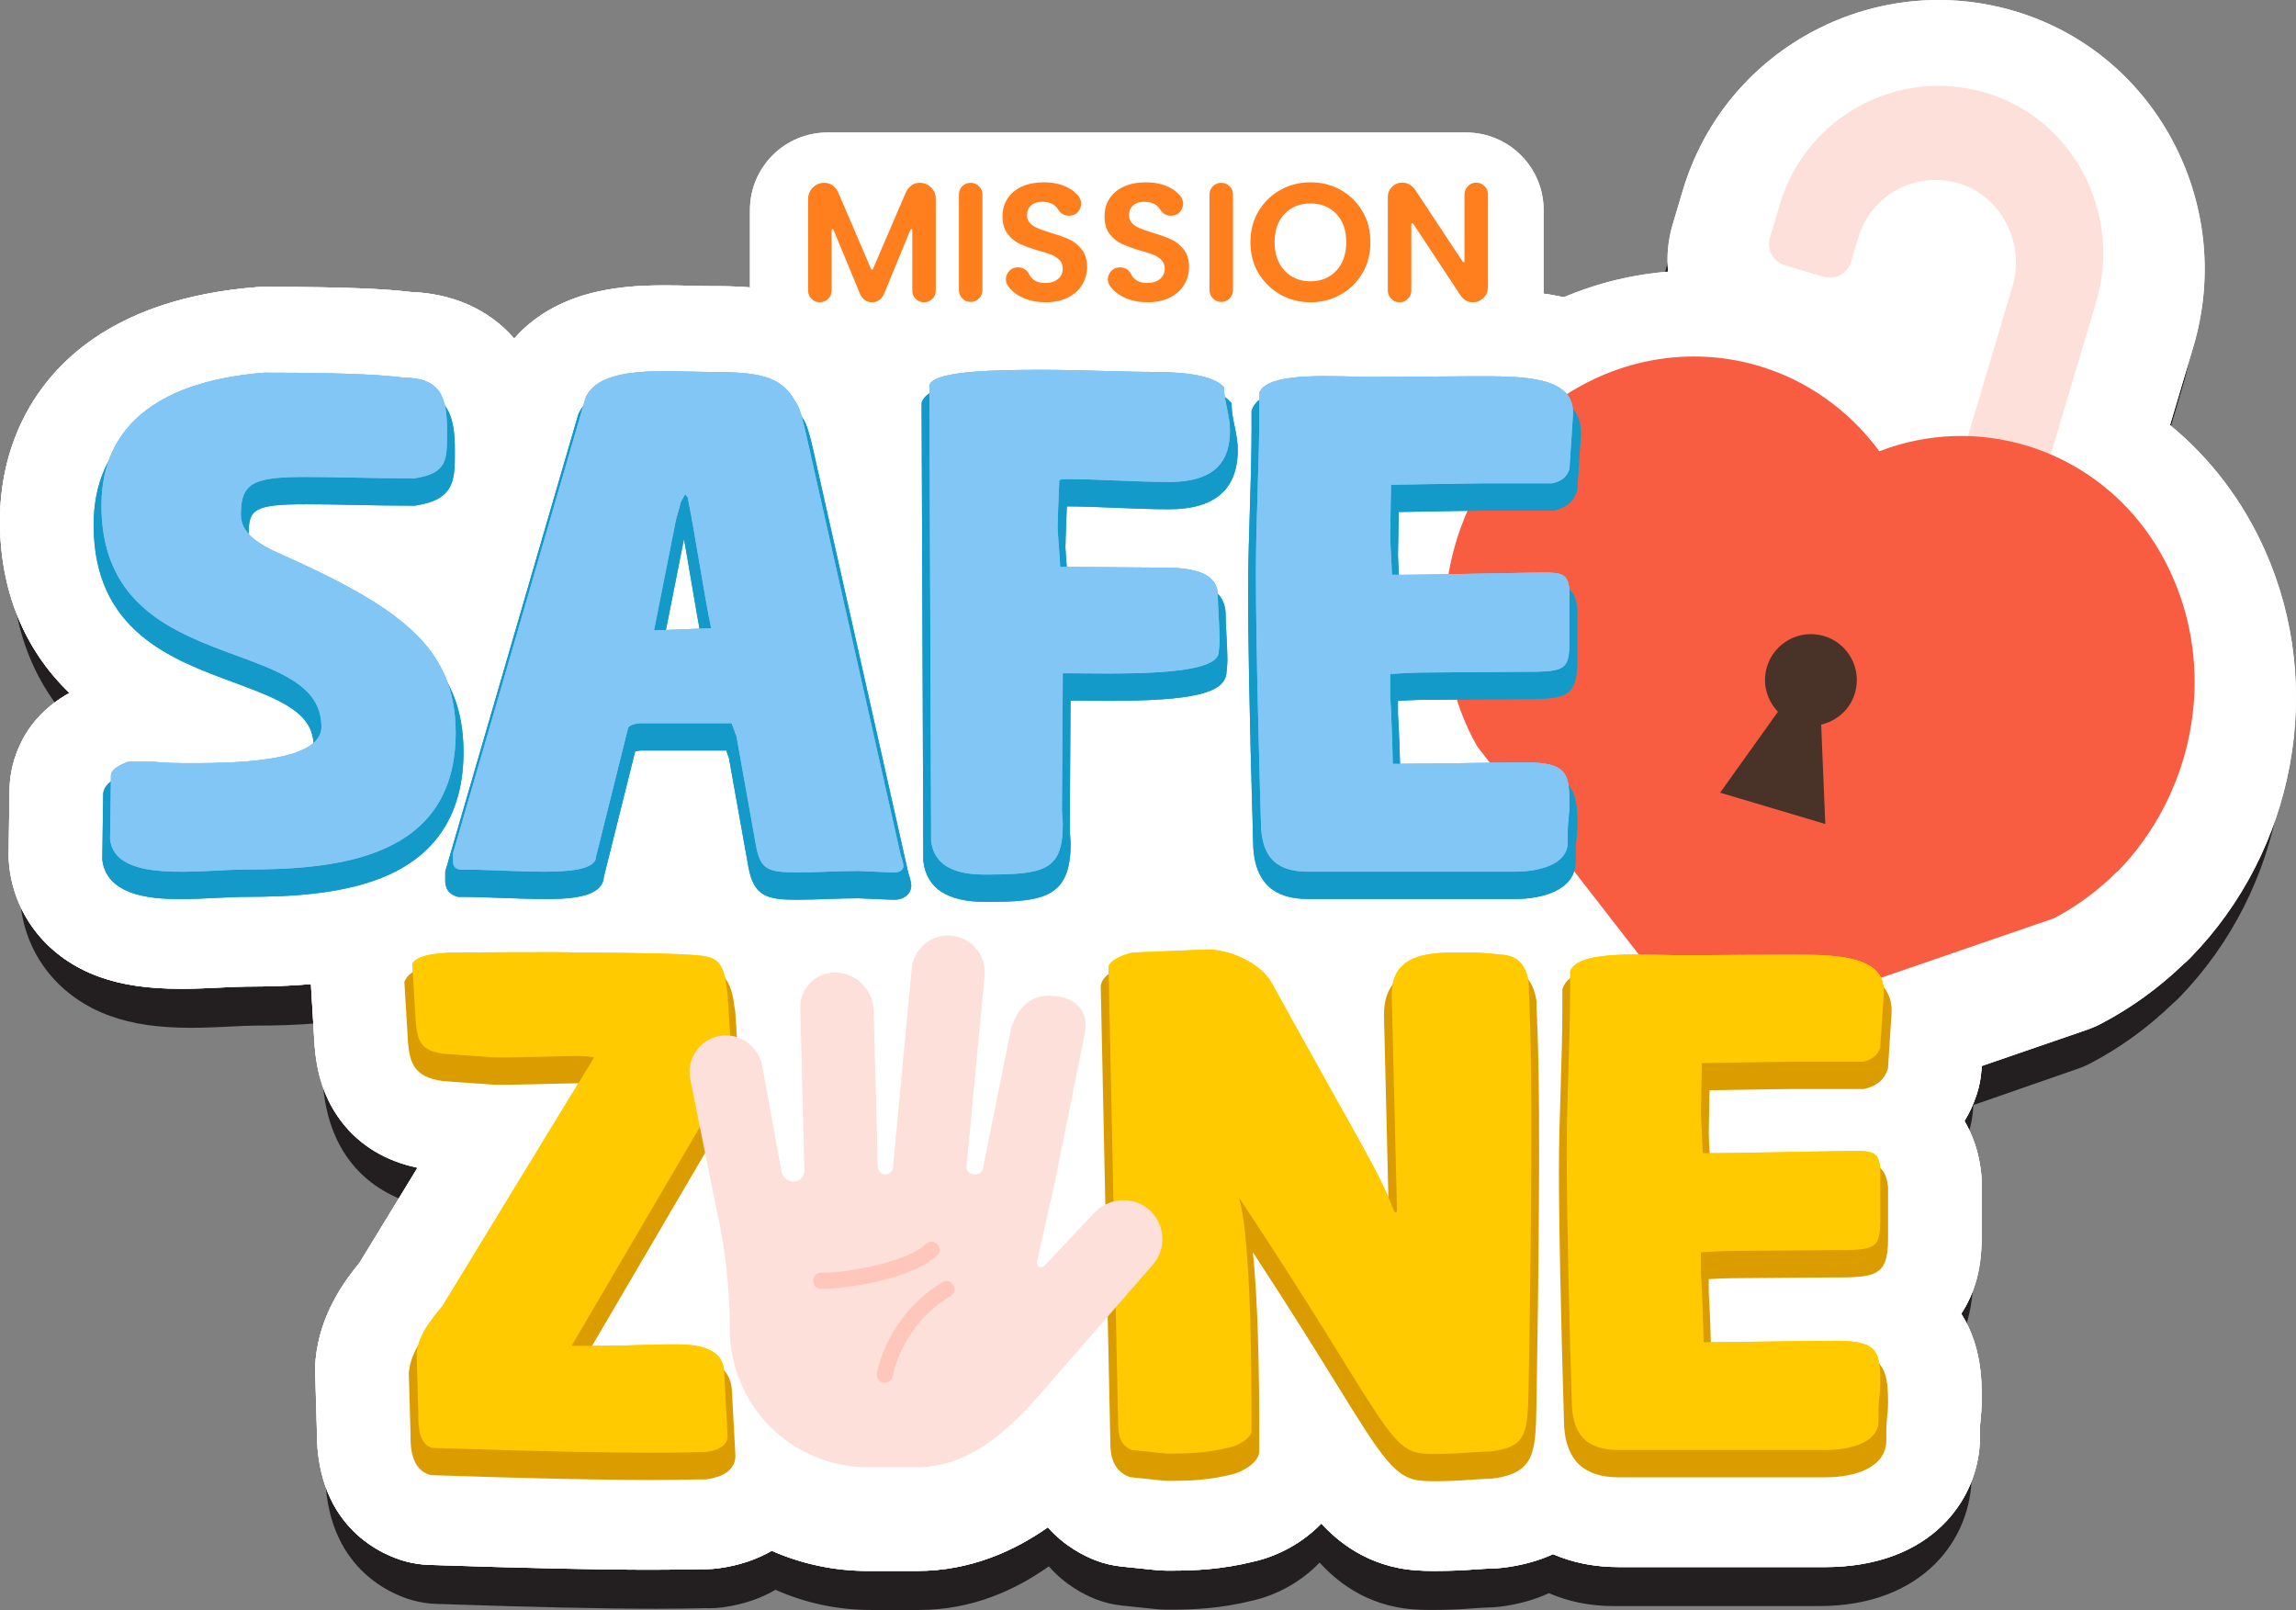 <?xml version="1.0" encoding="utf-8"?>
<!-- Generator: Adobe Illustrator 27.9.0, SVG Export Plug-In . SVG Version: 6.00 Build 0)  -->
<svg version="1.1" id="Layer_1" xmlns="http://www.w3.org/2000/svg" xmlns:xlink="http://www.w3.org/1999/xlink" x="0px" y="0px"
	 viewBox="0 0 860.461 603.344" style="enable-background:new 0 0 860.461 603.344;" xml:space="preserve">
<rect x="0" y="0" width="860.461" height="603.344" fill="#808080" stroke="none"/>
<style type="text/css">
	.st0{fill:#231F20;}
	.st1{fill:#FFFFFF;}
	.st2{fill:#CFE5C1;}
	.st3{fill:#FCE0D9;}
	.st4{fill:#F85C41;}
	.st5{fill:#493227;}
	.st6{fill:#81C6F5;}
	.st7{fill:#149AC9;}
	.st8{fill:#FFCB00;}
	.st9{fill:#DB9C00;}
	.st10{fill:#FFC6BB;}
	.st11{fill:#FF7E1E;}
</style>
<g>
	<g>
		<path class="st0" d="M844.758,221.185c-8.144-18.663-20.277-34.772-35.344-47.262l8.647-29.336
			c15.534-52.692-13.435-108.884-64.577-125.262c-9.743-3.12-19.831-4.702-29.983-4.702c-16.368,0-32.657,4.174-47.102,12.071
			c-23.267,12.715-40.238,33.823-47.786,59.431l-3.719,12.612c-1.742,5.911-2.255,11.901-1.689,17.689
			c-13.309,1.051-26.38,4.303-38.777,9.6c-2.468-0.575-4.948-1.024-7.417-1.369V93.337c0-16.045-12.877-29.053-28.762-29.053
			h-236.94c-15.885,0-28.762,13.007-28.762,29.053v28.999c-5.503-0.474-10.556-0.476-14.707-0.476c-1.848,0-4.166-0.061-6.619-0.126
			c-3.084-0.081-6.58-0.173-10.202-0.173c-10.42,0-38.874,0.008-55.957,19.879c-9.844-11.634-24.12-16.788-38.188-17.383
			c-8.691-1.032-22.127-1.931-54.52-1.931c-0.996,0-1.991,0.04-2.984,0.12c-26.317,2.113-47.788,9.462-63.818,21.84
			C15.4,159.646,4.302,183.021,4.302,209.905c0,25.857,8.885,48.006,25.758,64.396c-19.912,11.257-22.116,29.574-22.219,36.203
			l-0.323,24.075c-0.023,1.655,0.062,3.309,0.254,4.951c2.204,18.956,14.66,34.334,33.32,41.137
			c8.434,3.075,18.114,4.507,30.463,4.507c0.001,0,0.003,0,0.004,0c5.419,0,10.663-0.263,15.29-0.494
			c3.368-0.169,6.548-0.328,8.756-0.328c7.384,0,15.567-0.184,24.068-0.938c0.008,0.186,0.004,0.371,0.015,0.557l1.285,21.669
			c0.021,0.34,0.045,0.678,0.074,1.017c2.809,32.673,24.644,42.572,38.172,45.561l-21.447,35.506
			c-5.938,7.357-14.822,19.605-16.381,36.506c-0.141,1.537-0.19,3.079-0.146,4.621l0.626,21.923v0.523
			c0,36.489,25.11,46.295,32.807,48.431c2.839,0.788,5.76,1.237,8.702,1.338c35.473,1.211,63.261,1.826,82.592,1.826
			c8.482,0,13.509-0.119,16.512-0.19c0.79-0.019,1.4-0.036,1.892-0.041c0.5,0.02,1,0.03,1.499,0.03c1.714,0,3.427-0.119,5.126-0.354
			c7.694-1.068,14.215-3.377,19.635-6.552c10.93,4.86,23.008,7.56,35.695,7.56h18.199c19.92,0,36.196-7.589,48.539-16.349
			c6.166,7.049,13.354,10.673,17.699,12.359c3.102,1.205,6.348,1.989,9.654,2.333l12.854,1.337c1.281,0.133,2.567,0.2,3.855,0.2
			h1.929c8.282,0,18.36-0.41,30.457-3.411c9.097-2.103,18.167-7.043,25.02-14.24c5.638,6.209,16.947,16.258,35.22,17.547
			c1.897,0.153,4.045,0.224,6.693,0.224c0.001,0,0.003,0,0.005,0c2.901,0,5.777-0.086,7.004-0.123l0.061-0.001
			c2.004-0.027,4.218-0.177,7.709-0.42c1.8-0.126,5.152-0.36,6.084-0.378c1.471,0,2.94-0.087,4.401-0.261
			c7.394-0.879,13.578-2.714,18.785-5.124c7.162,3.155,15.356,4.852,24.363,4.852h76.802c39.328,0,57.241-25.393,57.241-48.987
			v-3.746c0-0.181,0.022-0.433,0.13-1.491c0.204-1.996,0.512-5.012,0.512-8.942c0-6.696-0.001-19.625-7.571-31.731
			c5.034-7.83,7.571-17.699,7.571-29.527v-19.263c0-1.391-0.076-2.782-0.226-4.164c-0.868-7.954-3.217-14.294-6.168-19.31
			c1.838-3.022,3.348-6.302,4.496-9.812c1.002-3.063,1.613-6.243,1.819-9.464l0.086-1.333l39.029-13.563
			c1.791-0.623,3.534-1.381,5.212-2.268c11.055-5.846,21.273-13.283,30.405-22.13c0.948-0.803,1.858-1.654,2.728-2.552
			C855.948,333.29,867.113,271.994,844.758,221.185z"/>
		<path class="st1" d="M848.945,206.562c-8.226-18.663-20.481-34.772-35.701-47.262l8.734-29.336
			c15.691-52.692-13.571-108.884-65.23-125.262C746.907,1.583,736.718,0,726.464,0c-16.533,0-32.987,4.174-47.578,12.071
			c-23.502,12.715-40.644,33.823-48.269,59.431l-3.756,12.612c-1.759,5.911-2.278,11.901-1.706,17.689
			c-13.443,1.051-26.646,4.303-39.169,9.6c-2.493-0.575-4.998-1.024-7.492-1.369V78.714c0-16.045-13.007-29.053-29.052-29.053
			H310.107c-16.045,0-29.052,13.007-29.052,29.053v28.999c-5.558-0.474-10.663-0.476-14.855-0.476c-1.866,0-4.208-0.061-6.686-0.126
			c-3.115-0.081-6.646-0.173-10.305-0.173c-10.526,0-39.267,0.008-56.523,19.879c-9.943-11.634-24.364-16.789-38.573-17.383
			c-8.779-1.032-22.351-1.931-55.071-1.931c-1.006,0-2.011,0.04-3.015,0.12c-26.583,2.113-48.271,9.462-64.463,21.84
			C11.21,145.023,0,168.398,0,195.282c0,25.857,8.974,48.006,26.018,64.396C5.905,270.936,3.679,289.253,3.574,295.882
			l-0.326,24.075c-0.023,1.655,0.063,3.309,0.256,4.951c2.226,18.956,14.809,34.334,33.656,41.137
			c8.519,3.075,18.296,4.507,30.771,4.507c0.001,0,0.003,0,0.004,0c5.474,0,10.771-0.263,15.445-0.494
			c3.402-0.169,6.614-0.328,8.844-0.328c7.459,0,15.724-0.184,24.312-0.938c0.008,0.186,0.004,0.371,0.015,0.557l1.298,21.669
			c0.021,0.34,0.046,0.678,0.075,1.017c2.837,32.673,24.893,42.572,38.558,45.561L134.819,473.1
			c-5.998,7.357-14.972,19.605-16.546,36.506c-0.143,1.537-0.192,3.079-0.148,4.621l0.632,21.923v0.523
			c0,36.489,25.364,46.295,33.138,48.431c2.867,0.788,5.818,1.237,8.789,1.338c35.831,1.211,63.9,1.826,83.426,1.826
			c8.567,0,13.645-0.119,16.679-0.19c0.798-0.019,1.414-0.036,1.911-0.041c0.505,0.02,1.01,0.03,1.514,0.03
			c1.731,0,3.462-0.119,5.178-0.354c7.771-1.068,14.359-3.377,19.833-6.552c11.041,4.86,23.24,7.56,36.056,7.56h18.383
			c20.121,0,36.562-7.589,49.029-16.349c6.228,7.049,13.489,10.673,17.877,12.359c3.133,1.205,6.413,1.989,9.751,2.333l12.984,1.337
			c1.294,0.133,2.593,0.2,3.893,0.2h1.949c8.365,0,18.546-0.41,30.764-3.412c9.189-2.103,18.351-7.043,25.272-14.24
			c5.695,6.209,17.118,16.258,35.576,17.547c1.916,0.153,4.086,0.224,6.76,0.224c0.001,0,0.003,0,0.005,0
			c2.93,0,5.835-0.086,7.075-0.123l0.061-0.001c2.024-0.027,4.26-0.177,7.787-0.42c1.819-0.126,5.204-0.36,6.146-0.378
			c1.486,0,2.97-0.087,4.445-0.261c7.469-0.879,13.716-2.714,18.975-5.124c7.234,3.155,15.511,4.852,24.609,4.852h77.578
			c39.725,0,57.819-25.393,57.819-48.987v-3.746c0-0.181,0.022-0.433,0.131-1.491c0.206-1.996,0.517-5.012,0.517-8.942
			c0-6.696-0.001-19.625-7.647-31.731c5.084-7.83,7.647-17.699,7.647-29.527v-19.263c0-1.391-0.076-2.782-0.229-4.164
			c-0.877-7.954-3.249-14.294-6.23-19.31c1.856-3.022,3.382-6.302,4.541-9.812c1.012-3.063,1.629-6.243,1.838-9.463l0.086-1.333
			l39.423-13.563c1.809-0.623,3.569-1.381,5.265-2.268c11.167-5.846,21.487-13.283,30.712-22.13
			c0.958-0.803,1.876-1.654,2.755-2.552C860.248,318.667,871.526,257.371,848.945,206.562z"/>
	</g>
	<g>
		<g>
			<g>
				<path class="st2" d="M170.775,274.499c0-32.103-21.098-47.081-66.864-67.412c-12.01-5.349-13.635-10.433-13.635-14.446
					c0-12.036,5.195-13.909,24.671-13.909c11.036,0,24.668,0.534,40.249,0.534c12.658-1.873,12.334-6.954,12.334-17.922
					c0-12.306-2.273-19.797-16.231-19.797c-6.167-0.802-17.203-1.873-52.257-1.873c-37.005,2.944-61.023,18.192-61.023,49.758
					c0,65.27,82.445,47.615,82.445,82.925c0,13.912-35.38,13.644-51.609,13.644c-6.817,0-11.36-0.534-11.36-0.534h-9.414
					c-2.272,0.802-6.491,2.674-6.491,5.082l-0.326,24.075c1.949,16.586,33.758,11.237,50.961,11.237
					C127.606,325.861,170.775,321.311,170.775,274.499z"/>
			</g>
			<g>
				<g>
					<path class="st2" d="M169.796,321.311c0,2.14-0.324,3.746,2.272,4.55c10.712,0,21.422,0.801,32.134,0.801
						c9.09,0,19.152-0.801,19.152-5.619l12.01-48.15c0.324-1.338,3.568-1.873,4.869-1.873h33.756
						c0.65,0.267,1.625,4.547,1.949,4.547l7.465,41.732c1.622,8.56,4.545,9.629,15.255,9.629c7.792,0,15.257-0.534,23.046-0.534
						c12.01,0.534,12.334,0.534,13.632,0.534c1.624,0,3.247-0.802,3.247-2.407c0-0.534-0.648-3.211-0.974-3.746l-35.054-155.956
						c-0.326-1.603-2.272-10.433-3.571-12.84l-1.298-2.14c-5.195-9.095-13.959-10.433-31.486-10.433
						c-15.581,0-41.224-2.942-46.74,9.631l-49.663,170.669V321.311z M253.215,195.316c0-0.534,1.625-5.616,1.949-7.222l1.622-2.942
						l0.974,1.336c2.92,14.713,6.167,36.65,8.763,48.954l-21.422,0.804L253.215,195.316z"/>
				</g>
			</g>
			<g>
				<path class="st2" d="M369.082,327.731c22.072,0,29.213-1.336,29.213-18.723c0-1.873-0.324-3.746-0.324-5.886l0.324-50.827
					c17.853,0,57.776,1.606,58.427-7.756c0-0.804,0.324-2.409,0.324-4.28c0-5.351-0.648-13.644-0.648-16.319v-0.802
					c0-10.703-14.607-10.433-24.02-10.433c-5.517,0-29.537-0.27-35.056-0.27c0-1.87-0.972-13.107-0.972-14.711
					c0-3.211,0.648-17.657,0.648-17.924l2.272-0.267c12.658,0,25.643,1.071,38.951,1.071c18.501,0,22.72-9.097,22.72-19.26
					c0-5.619-2.27-11.504-2.27-16.319c-4.545-4.815-16.231-5.351-23.046-5.619h-0.974c-14.607,0-29.213-0.801-44.794-0.801
					c-23.37,0-39.599,1.069-41.547,5.618l0.65,170.934C350.257,325.861,360.319,327.731,369.082,327.731z"/>
			</g>
			<g>
				<path class="st2" d="M587.527,311.949c0-4.28,0.648-6.42,0.648-10.433c0-11.769-0.972-15.782-16.553-15.782
					c-8.44,0-38.951,0.534-48.039,0.534h-1.625c0-3.209-0.648-22.472-0.974-25.681v-8.026c4.545-0.267,9.09-0.534,13.635-0.534
					c2.92,0,31.81-0.267,34.73-0.267c16.879,0,18.825,0,18.825-11.502v-19.263c-0.648-5.883-2.596-6.418-10.062-6.418
					c-4.543,0-51.933,1.069-56.478,0.802c0-2.14-0.65-12.573-0.65-14.713c0-2.942,0.326-16.049,0.326-18.993
					c1.622,0,29.537-0.534,33.756-0.534h26.617c3.571-0.802,5.519-2.407,6.491-5.351l1.301-20.062
					c0.972-14.98-18.828-14.713-37.329-14.713l-37.329,0.267c-13.306,0-39.599-2.407-42.846,5.886v6.153
					c0,20.329-1.298,40.928-1.298,61.527c0,29.961,1.625,84.53,1.949,95.498c0.648,9.631,4.545,16.319,17.527,16.319h77.578
					c8.44,0,19.799-2.407,19.799-10.967V311.949z"/>
			</g>
			<g>
				<path class="st2" d="M562.167,357.747c-4.543-0.534-7.789-0.802-12.982-0.802c-12.01,0-27.915-0.537-27.591,16.317l1.948,80.52
					l-0.324,0.801l-0.65-0.534c-7.141-17.388-8.44-17.655-46.092-85.869c-3.895-6.955-15.255-12.573-24.668-12.306l-26.291,1.071
					c-2.599,0-10.064,2.675-10.064,5.616l1.739,82.743c-2.85,0.772-5.514,2.363-7.569,4.725l-18.226,19.357
					c-1.137,1.208-3.142,0.143-2.777-1.476l6.816-30.233c0-0.189,0.019-0.378,0.056-0.563l11.105-55.135
					c1.519-7.544-3.033-12.9-11.229-13.716h0c-10.092-1.216-15.235,6.172-16.754,13.716l-10.242,50.849
					c-0.269,1.334-1.44,2.293-2.801,2.293h-0.496c-1.664,0-2.977-1.417-2.848-3.077l6.782-71.68
					c0.583-7.553-5.067-14.148-12.62-14.732s-14.148,5.067-14.732,12.62l-6.979,74.232c-0.124,1.603-1.555,2.813-3.199,2.616
					c-1.409-0.169-2.438-1.43-2.51-2.847l-1.574-59.074c-0.384-7.544-6.878-13.716-14.431-13.716h0
					c-7.553,0-13.42,6.172-13.036,13.716l1.534,60.426c0.021,0.835-0.212,1.656-0.67,2.355c-1.314,2.008-4.062,2.469-5.959,0.999
					l-0.41-0.318c-0.801-0.621-1.344-1.515-1.526-2.512l-7.324-40.131c-1.385-5.973-6.421-10.357-12.248-10.919l-0.669-10.886
					c0-0.267-0.65-3.479-0.65-4.28c-1.622-9.362-5.193-9.631-14.604-10.166c-6.493-0.534-35.707-0.802-42.198-0.802
					c-4.545-0.267-38.301,0-42.846,0c-4.869,0-15.905,0.267-17.853,4.28l1.298,21.668c0.65,7.489,1.949,10.967,10.712,12.036
					l18.828,1.338h5.193c4.219,0,22.072-0.534,25.967-0.534h0.65c0.972,0,4.543,0.267,5.517,0.534l-56.802,93.093
					c-4.221,5.082-9.09,10.967-9.738,17.922l0.648,22.471v1.069c0,4.013,0.324,10.433,5.193,11.771
					c86.992,2.942,98.028,1.336,102.247,1.603c3.895-0.534,8.763-1.873,8.44-6.42l-1.298-24.075
					c-0.65-9.095-11.036-9.899-18.501-9.899c-9.738,0-17.203,0.537-26.941,0.537h-11.686l48.81-83.308l5.16,25.592
					c3.531,15.233,5.314,30.819,5.314,46.456l0,0c0,28.592,23.178,51.77,51.77,51.77h18.383c19.144,0,33.482-13.208,44.807-25.85
					l29.555-33.943l0.996,47.37c0,4.547,0.324,9.094,5.193,10.967l12.984,1.336h1.949c8.113,0,14.607-0.534,22.072-2.407
					c2.596-0.534,7.789-3.476,7.789-5.883v-6.687c0-73.031-4.869-79.986-4.545-80.787c52.91,79.716,55.506,94.963,69.138,95.765
					c2.92,0.27,10.062,0,10.386,0c2.273,0,11.038-0.802,14.607-0.802c13.635-1.605,13.959-6.687,14.283-24.609
					c2.272-131.346,0-142.314,0-151.408C571.905,362.561,569.633,358.014,562.167,357.747z"/>
			</g>
			<g>
				<path class="st2" d="M668.623,357.747l-37.329,0.267c-13.306,0-39.599-2.407-42.846,5.886v6.153
					c0,20.329-1.298,40.928-1.298,61.527c0,29.961,1.625,84.53,1.948,95.498c0.648,9.631,4.545,16.319,17.527,16.319h77.578
					c8.439,0,19.799-2.407,19.799-10.967v-3.746c0-4.28,0.648-6.42,0.648-10.433c0-11.769-0.972-15.782-16.553-15.782
					c-8.44,0-38.951,0.534-48.039,0.534h-1.625c0-3.209-0.648-22.471-0.974-25.68v-8.026c4.545-0.267,9.09-0.534,13.635-0.534
					c2.92,0,31.81-0.267,34.73-0.267c16.879,0,18.825,0,18.825-11.502V437.73c-0.648-5.883-2.596-6.418-10.062-6.418
					c-4.543,0-51.933,1.069-56.478,0.802c0-2.14-0.65-12.573-0.65-14.713c0-2.942,0.326-16.049,0.326-18.993
					c1.622,0,29.537-0.534,33.756-0.534h26.617c3.571-0.802,5.519-2.407,6.491-5.351l1.301-20.062
					C706.924,357.48,687.124,357.747,668.623,357.747z"/>
			</g>
		</g>
		<g>
			<g>
				<path class="st1" d="M67.934,370.552c-12.475,0-22.253-1.432-30.772-4.507c-18.848-6.803-31.431-22.181-33.658-41.136
					c-0.193-1.644-0.279-3.297-0.256-4.951l0.326-24.076c0.104-6.627,2.33-24.944,22.444-36.203C8.973,243.288,0,221.14,0,195.281
					c0-26.884,11.21-50.258,31.565-65.817c16.192-12.377,37.88-19.725,64.462-21.84c1.003-0.08,2.009-0.12,3.015-0.12
					c32.664,0,46.246,0.895,55.022,1.925c24.215,0.931,36.69,14.005,42.053,21.913c8.361,12.331,9.433,25.637,9.433,35.851l0,0.772
					c0.006,8.008,0.014,18.975-6.389,30.398c-4.166,7.432-9.947,13.255-17.285,17.433c17.862,17.373,26.917,39.081,26.917,64.551
					c0,35.896-17.103,63.52-48.157,77.784c-22.377,10.278-48.315,11.597-68.413,11.597c-2.23,0-5.444,0.159-8.845,0.328
					C78.706,370.289,73.408,370.552,67.934,370.552z"/>
				<path class="st1" d="M67.934,370.552c-12.475,0-22.253-1.432-30.772-4.507c-18.848-6.803-31.431-22.181-33.658-41.136
					c-0.193-1.644-0.279-3.297-0.256-4.951l0.326-24.076c0.104-6.627,2.33-24.944,22.444-36.203C8.973,243.288,0,221.14,0,195.281
					c0-26.884,11.21-50.258,31.565-65.817c16.192-12.377,37.88-19.725,64.462-21.84c1.003-0.08,2.009-0.12,3.015-0.12
					c32.664,0,46.246,0.895,55.022,1.925c24.215,0.931,36.69,14.005,42.053,21.913c8.361,12.331,9.433,25.637,9.433,35.851l0,0.772
					c0.006,8.008,0.014,18.975-6.389,30.398c-4.166,7.432-9.947,13.255-17.285,17.433c17.862,17.373,26.917,39.081,26.917,64.551
					c0,35.896-17.103,63.52-48.157,77.784c-22.377,10.278-48.315,11.597-68.413,11.597c-2.23,0-5.444,0.159-8.845,0.328
					C78.706,370.289,73.408,370.552,67.934,370.552z"/>
			</g>
			<g>
				<g>
					<path class="st1" d="M335.336,370.798c-2.168,0-2.851-0.018-14.425-0.532c-2.989,0.018-6.11,0.127-9.399,0.242
						c-4.077,0.143-8.293,0.29-12.855,0.29c-6.523,0-18.666,0-30.318-6.857c-5.849-3.441-10.636-7.939-14.337-13.454
						c-5.635,8.166-14.825,15.116-28.656,18.155c-5.864,1.289-12.583,1.889-21.144,1.889c-6.066,0-11.872-0.217-17.487-0.427
						c-5.143-0.192-10.001-0.374-14.647-0.374c-3.816,0-7.611-0.574-11.256-1.704c-13.628-4.225-29.411-17.452-29.038-40.829
						l0.002-1.64c0-3.595,0.51-7.171,1.514-10.623l49.664-170.669c0.461-1.586,1.026-3.141,1.69-4.653
						c3.71-8.456,13.396-23.555,36.574-29.665c7.894-2.081,16.527-3.009,27.993-3.009c3.658,0,7.188,0.092,10.303,0.173
						c2.478,0.064,4.819,0.125,6.686,0.125c16.533,0,47.224,0.002,64.195,29.068l1.098,1.81c0.332,0.547,0.65,1.104,0.954,1.667
						c1.033,1.915,4.157,7.708,7.283,22.912l34.507,153.522c1.613,5.106,2.365,10.258,2.365,14.155
						C376.602,352.662,358.091,370.798,335.336,370.798z"/>
				</g>
				<g>
					<path class="st1" d="M335.336,370.798c-2.168,0-2.851-0.018-14.425-0.532c-2.989,0.018-6.11,0.127-9.399,0.242
						c-4.077,0.143-8.293,0.29-12.855,0.29c-6.523,0-18.666,0-30.318-6.857c-5.849-3.441-10.636-7.939-14.337-13.454
						c-5.635,8.166-14.825,15.116-28.656,18.155c-5.864,1.289-12.583,1.889-21.144,1.889c-6.066,0-11.872-0.217-17.487-0.427
						c-5.143-0.192-10.001-0.374-14.647-0.374c-3.816,0-7.611-0.574-11.256-1.704c-13.628-4.225-29.411-17.452-29.038-40.829
						l0.002-1.64c0-3.595,0.51-7.171,1.514-10.623l49.664-170.669c0.461-1.586,1.026-3.141,1.69-4.653
						c3.71-8.456,13.396-23.555,36.574-29.665c7.894-2.081,16.527-3.009,27.993-3.009c3.658,0,7.188,0.092,10.303,0.173
						c2.478,0.064,4.819,0.125,6.686,0.125c16.533,0,47.224,0.002,64.195,29.068l1.098,1.81c0.332,0.547,0.65,1.104,0.954,1.667
						c1.033,1.915,4.157,7.708,7.283,22.912l34.507,153.522c1.613,5.106,2.365,10.258,2.365,14.155
						C376.602,352.662,358.091,370.798,335.336,370.798z"/>
				</g>
			</g>
			<g>
				<path class="st1" d="M369.083,371.6c-11.264,0-20.838-1.962-29.271-5.997c-16.018-7.664-26.44-22.251-28.595-40.02
					c-0.178-1.471-0.271-2.95-0.276-4.432l-0.651-170.934c-0.02-5.194,1.025-10.337,3.07-15.112
					c10.049-23.464,35.09-26.363,43.319-27.315c8.098-0.937,18.331-1.355,33.178-1.355c8.429,0,16.42,0.216,24.147,0.424
					c7.187,0.194,13.974,0.377,20.647,0.377h0.974c0.497,0,0.995,0.01,1.492,0.029c11.013,0.433,33.929,1.333,49.201,17.51
					c6.256,6.627,9.91,15.265,10.332,24.33c0.093,0.486,0.229,1.151,0.338,1.681c0.785,3.838,1.973,9.637,1.973,16.407
					c0,14.391-4.308,26.799-11.995,36.351c4.792,7.352,7.453,16.063,7.453,25.443v0.596c0.021,0.683,0.116,2.461,0.187,3.777
					c0.205,3.829,0.461,8.594,0.461,12.748c0,3.016-0.259,5.537-0.416,6.937c-1.118,15.965-11.143,29.564-26.818,36.379
					c-5.546,2.411-12.03,4.103-19.824,5.174c-3.604,0.495-7.516,0.873-11.931,1.142l-0.081,12.8
					c0.011,0.137,0.022,0.271,0.034,0.405c0.113,1.362,0.286,3.421,0.286,5.911c0,28.791-14.129,42.631-25.981,49.171
					C397.643,371.03,384.143,371.6,369.083,371.6z"/>
				<path class="st1" d="M369.083,371.6c-11.264,0-20.838-1.962-29.271-5.997c-16.018-7.664-26.44-22.251-28.595-40.02
					c-0.178-1.471-0.271-2.95-0.276-4.432l-0.651-170.934c-0.02-5.194,1.025-10.337,3.07-15.112
					c10.049-23.464,35.09-26.363,43.319-27.315c8.098-0.937,18.331-1.355,33.178-1.355c8.429,0,16.42,0.216,24.147,0.424
					c7.187,0.194,13.974,0.377,20.647,0.377h0.974c0.497,0,0.995,0.01,1.492,0.029c11.013,0.433,33.929,1.333,49.201,17.51
					c6.256,6.627,9.91,15.265,10.332,24.33c0.093,0.486,0.229,1.151,0.338,1.681c0.785,3.838,1.973,9.637,1.973,16.407
					c0,14.391-4.308,26.799-11.995,36.351c4.792,7.352,7.453,16.063,7.453,25.443v0.596c0.021,0.683,0.116,2.461,0.187,3.777
					c0.205,3.829,0.461,8.594,0.461,12.748c0,3.016-0.259,5.537-0.416,6.937c-1.118,15.965-11.143,29.564-26.818,36.379
					c-5.546,2.411-12.03,4.103-19.824,5.174c-3.604,0.495-7.516,0.873-11.931,1.142l-0.081,12.8
					c0.011,0.137,0.022,0.271,0.034,0.405c0.113,1.362,0.286,3.421,0.286,5.911c0,28.791-14.129,42.631-25.981,49.171
					C397.643,371.03,384.143,371.6,369.083,371.6z"/>
			</g>
			<g>
				<path class="st1" d="M490.15,370.53c-31.573,0-53.343-20.326-55.461-51.784c-0.032-0.478-0.056-0.955-0.069-1.434l-0.019-0.61
					c-1.273-43.183-1.946-76.381-1.946-96.007c0-10.934,0.341-21.728,0.671-32.167c0.322-10.197,0.627-19.83,0.627-29.36v-6.153
					c0-4.743,0.888-9.445,2.617-13.862c3.355-8.57,12.603-23.668,36.83-28.498c6.404-1.276,13.803-1.871,23.285-1.871
					c4.052,0,7.96,0.103,11.407,0.194c2.497,0.066,4.859,0.128,6.606,0.131c0,0,37.357-0.267,37.448-0.267l1.919,0
					c18.296,0,43.353,0,60.436,18.227c9.235,9.854,13.821,22.982,12.914,36.967l-1.301,20.061c-0.208,3.217-0.825,6.395-1.836,9.457
					c-1.159,3.511-2.686,6.795-4.542,9.818c2.981,5.016,5.354,11.358,6.229,19.314c0.152,1.381,0.229,2.77,0.229,4.159v19.263
					c0,4.816-0.23,10.573-1.937,16.76c-1.27,4.602-3.215,8.875-5.748,12.708c7.686,12.123,7.685,25.082,7.685,31.79
					c0,3.928-0.311,6.942-0.516,8.937c-0.109,1.061-0.132,1.312-0.132,1.496v3.746c0,19.034-11.403,35.752-29.76,43.631
					c-10.312,4.427-20.951,5.355-28.06,5.355H490.15z"/>
				<path class="st1" d="M490.15,370.53c-31.573,0-53.343-20.326-55.461-51.784c-0.032-0.478-0.056-0.955-0.069-1.434l-0.019-0.61
					c-1.273-43.183-1.946-76.381-1.946-96.007c0-10.934,0.341-21.728,0.671-32.167c0.322-10.197,0.627-19.83,0.627-29.36v-6.153
					c0-4.743,0.888-9.445,2.617-13.862c3.355-8.57,12.603-23.668,36.83-28.498c6.404-1.276,13.803-1.871,23.285-1.871
					c4.052,0,7.96,0.103,11.407,0.194c2.497,0.066,4.859,0.128,6.606,0.131c0,0,37.357-0.267,37.448-0.267l1.919,0
					c18.296,0,43.353,0,60.436,18.227c9.235,9.854,13.821,22.982,12.914,36.967l-1.301,20.061c-0.208,3.217-0.825,6.395-1.836,9.457
					c-1.159,3.511-2.686,6.795-4.542,9.818c2.981,5.016,5.354,11.358,6.229,19.314c0.152,1.381,0.229,2.77,0.229,4.159v19.263
					c0,4.816-0.23,10.573-1.937,16.76c-1.27,4.602-3.215,8.875-5.748,12.708c7.686,12.123,7.685,25.082,7.685,31.79
					c0,3.928-0.311,6.942-0.516,8.937c-0.109,1.061-0.132,1.312-0.132,1.496v3.746c0,19.034-11.403,35.752-29.76,43.631
					c-10.312,4.427-20.951,5.355-28.06,5.355H490.15z"/>
			</g>
			<g>
				<path class="st1" d="M325.282,588.721c-12.816,0-25.013-2.699-36.054-7.559c-5.478,3.176-12.068,5.484-19.846,6.552
					c-1.713,0.234-3.439,0.353-5.167,0.353c-0.503,0-1.007-0.01-1.51-0.03c-0.496,0.006-1.111,0.023-1.908,0.042
					c-3.035,0.071-8.115,0.189-16.689,0.189c-19.524,0-47.592-0.614-83.425-1.826c-2.972-0.101-5.921-0.55-8.788-1.337
					c-7.774-2.136-33.14-11.941-33.14-48.433v-0.521l-0.632-21.923c-0.044-1.542,0.005-3.086,0.148-4.622
					c1.574-16.897,10.548-29.146,16.545-36.504l21.648-35.479c-11.976-2.509-21.518-8.272-28.414-17.182
					c-8.627-11.145-9.678-23.243-10.127-28.409c-0.029-0.339-0.054-0.678-0.075-1.017l-1.298-21.668
					c-0.39-6.511,0.901-13.012,3.75-18.879c12.475-25.694,42.266-25.694,52.055-25.694c0.992,0,3.417-0.014,6.631-0.031
					c6.562-0.035,16.288-0.087,24.097-0.087c8.03,0,11.281,0.055,13.076,0.122c5.623,0.027,34.362,0.204,43.75,0.88
					c7.098,0.404,16.708,1.034,26.643,6.738c0.619,0.355,1.251,0.738,1.892,1.149c7.453-4.053,15.897-6.254,24.518-6.254
					c2.295,0,4.558,0.147,6.778,0.434c9.331-8.869,21.911-14.305,35.578-14.305c1.327,0,2.671,0.052,3.997,0.153
					c13.778,1.063,26.318,7.43,35.309,17.925c0.69,0.807,1.354,1.629,1.99,2.469c8.61-5.802,18.807-8.91,27.677-9.175l25.97-1.058
					c0.155-0.006,0.312-0.012,0.467-0.016c0.574-0.017,1.15-0.024,1.73-0.024c16.758,0,33.678,6.811,45.73,17.64
					c16.285-16.563,38.245-16.562,48.804-16.562l2.192,0.002c6.549,0,11.064,0.339,16.277,0.931
					c23.034,1.639,40.522,17.641,44.821,41.244c0.409,2.248,0.615,4.528,0.615,6.812c0,0.823,0.062,2.243,0.148,4.209
					c0.517,11.756,1.725,39.285-0.154,147.857c-0.215,11.895-0.418,23.102-6.048,34.548c-5.298,10.77-16.851,24.224-41.802,27.162
					c-1.442,0.17-2.893,0.257-4.345,0.261c-1.123,0.024-4.451,0.254-6.249,0.378c-3.525,0.243-5.762,0.392-7.784,0.419l-0.063,0.002
					c-1.24,0.037-4.146,0.123-7.079,0.123c-2.673,0-4.842-0.072-6.756-0.225c-18.462-1.287-29.886-11.337-35.581-17.548
					c-6.922,7.198-16.086,12.139-25.275,14.242c-12.218,3.001-22.396,3.41-30.761,3.41H437.2c-1.3,0-2.599-0.066-3.892-0.199
					l-12.984-1.336c-3.342-0.345-6.625-1.13-9.761-2.336c-4.386-1.688-11.644-5.312-17.869-12.357
					c-12.467,8.761-28.907,16.349-49.029,16.349H325.282z"/>
				<path class="st1" d="M325.282,588.721c-12.816,0-25.013-2.699-36.054-7.559c-5.478,3.176-12.068,5.484-19.846,6.552
					c-1.713,0.234-3.439,0.353-5.167,0.353c-0.503,0-1.007-0.01-1.51-0.03c-0.496,0.006-1.111,0.023-1.908,0.042
					c-3.035,0.071-8.115,0.189-16.689,0.189c-19.524,0-47.592-0.614-83.425-1.826c-2.972-0.101-5.921-0.55-8.788-1.337
					c-7.774-2.136-33.14-11.941-33.14-48.433v-0.521l-0.632-21.923c-0.044-1.542,0.005-3.086,0.148-4.622
					c1.574-16.897,10.548-29.146,16.545-36.504l21.648-35.479c-11.976-2.509-21.518-8.272-28.414-17.182
					c-8.627-11.145-9.678-23.243-10.127-28.409c-0.029-0.339-0.054-0.678-0.075-1.017l-1.298-21.668
					c-0.39-6.511,0.901-13.012,3.75-18.879c12.475-25.694,42.266-25.694,52.055-25.694c0.992,0,3.417-0.014,6.631-0.031
					c6.562-0.035,16.288-0.087,24.097-0.087c8.03,0,11.281,0.055,13.076,0.122c5.623,0.027,34.362,0.204,43.75,0.88
					c7.098,0.404,16.708,1.034,26.643,6.738c0.619,0.355,1.251,0.738,1.892,1.149c7.453-4.053,15.897-6.254,24.518-6.254
					c2.295,0,4.558,0.147,6.778,0.434c9.331-8.869,21.911-14.305,35.578-14.305c1.327,0,2.671,0.052,3.997,0.153
					c13.778,1.063,26.318,7.43,35.309,17.925c0.69,0.807,1.354,1.629,1.99,2.469c8.61-5.802,18.807-8.91,27.677-9.175l25.97-1.058
					c0.155-0.006,0.312-0.012,0.467-0.016c0.574-0.017,1.15-0.024,1.73-0.024c16.758,0,33.678,6.811,45.73,17.64
					c16.285-16.563,38.245-16.562,48.804-16.562l2.192,0.002c6.549,0,11.064,0.339,16.277,0.931
					c23.034,1.639,40.522,17.641,44.821,41.244c0.409,2.248,0.615,4.528,0.615,6.812c0,0.823,0.062,2.243,0.148,4.209
					c0.517,11.756,1.725,39.285-0.154,147.857c-0.215,11.895-0.418,23.102-6.048,34.548c-5.298,10.77-16.851,24.224-41.802,27.162
					c-1.442,0.17-2.893,0.257-4.345,0.261c-1.123,0.024-4.451,0.254-6.249,0.378c-3.525,0.243-5.762,0.392-7.784,0.419l-0.063,0.002
					c-1.24,0.037-4.146,0.123-7.079,0.123c-2.673,0-4.842-0.072-6.756-0.225c-18.462-1.287-29.886-11.337-35.581-17.548
					c-6.922,7.198-16.086,12.139-25.275,14.242c-12.218,3.001-22.396,3.41-30.761,3.41H437.2c-1.3,0-2.599-0.066-3.892-0.199
					l-12.984-1.336c-3.342-0.345-6.625-1.13-9.761-2.336c-4.386-1.688-11.644-5.312-17.869-12.357
					c-12.467,8.761-28.907,16.349-49.029,16.349H325.282z"/>
			</g>
			<g>
				<path class="st1" d="M606.625,587.265c-31.576,0-53.345-20.328-55.46-51.787c-0.032-0.476-0.056-0.951-0.069-1.428l-0.012-0.399
					c-1.277-43.209-1.953-76.481-1.953-96.222c0-10.934,0.341-21.728,0.671-32.166c0.322-10.198,0.627-19.83,0.627-29.361v-6.152
					c0-4.743,0.888-9.445,2.617-13.861c3.355-8.57,12.603-23.669,36.83-28.498c6.403-1.276,13.803-1.871,23.285-1.871
					c4.052,0,7.959,0.104,11.407,0.194c2.494,0.065,4.853,0.128,6.6,0.131c0,0,37.364-0.267,37.455-0.267h1.918
					c18.297,0,43.354,0,60.437,18.227c9.235,9.854,13.821,22.981,12.914,36.967l-1.301,20.061c-0.208,3.221-0.826,6.401-1.839,9.466
					c-1.158,3.508-2.685,6.789-4.54,9.81c2.98,5.014,5.354,11.355,6.23,19.308c0.152,1.383,0.229,2.773,0.229,4.165v19.263
					c0,4.815-0.23,10.573-1.937,16.76c-1.27,4.602-3.215,8.875-5.748,12.708c7.685,12.122,7.685,25.081,7.685,31.789
					c0,3.931-0.312,6.947-0.518,8.943c-0.108,1.058-0.131,1.309-0.131,1.49v3.746c0,19.033-11.402,35.752-29.758,43.631
					c-10.313,4.427-20.952,5.355-28.061,5.355H606.625z"/>
				<path class="st1" d="M606.625,587.265c-31.576,0-53.345-20.328-55.46-51.787c-0.032-0.476-0.056-0.951-0.069-1.428l-0.012-0.399
					c-1.277-43.209-1.953-76.481-1.953-96.222c0-10.934,0.341-21.728,0.671-32.166c0.322-10.198,0.627-19.83,0.627-29.361v-6.152
					c0-4.743,0.888-9.445,2.617-13.861c3.355-8.57,12.603-23.669,36.83-28.498c6.403-1.276,13.803-1.871,23.285-1.871
					c4.052,0,7.959,0.104,11.407,0.194c2.494,0.065,4.853,0.128,6.6,0.131c0,0,37.364-0.267,37.455-0.267h1.918
					c18.297,0,43.354,0,60.437,18.227c9.235,9.854,13.821,22.981,12.914,36.967l-1.301,20.061c-0.208,3.221-0.826,6.401-1.839,9.466
					c-1.158,3.508-2.685,6.789-4.54,9.81c2.98,5.014,5.354,11.355,6.23,19.308c0.152,1.383,0.229,2.773,0.229,4.165v19.263
					c0,4.815-0.23,10.573-1.937,16.76c-1.27,4.602-3.215,8.875-5.748,12.708c7.685,12.122,7.685,25.081,7.685,31.789
					c0,3.931-0.312,6.947-0.518,8.943c-0.108,1.058-0.131,1.309-0.131,1.49v3.746c0,19.033-11.402,35.752-29.758,43.631
					c-10.313,4.427-20.952,5.355-28.061,5.355H606.625z"/>
			</g>
		</g>
	</g>
	<path class="st1" d="M578.493,129.018H281.055V78.714c0-16.045,13.007-29.052,29.052-29.052h239.333
		c16.045,0,29.052,13.007,29.052,29.052V129.018z"/>
	<g>
		<path class="st1" d="M638.658,433.099c-11.52,0-22.69-5.245-30.034-14.7l-84.996-109.438c-1.097-1.412-2.092-2.899-2.979-4.452
			c-6.858-11.998-11.775-25.222-14.613-39.308c-11.093-55.121,12.87-112.583,59.627-142.997
			c18.116-11.788,38.501-18.756,59.467-20.398c-0.571-5.876-0.004-11.865,1.732-17.694l3.755-12.609
			c7.626-25.608,24.768-46.714,48.267-59.431C693.48,4.174,709.933,0,726.465,0c10.254,0,20.442,1.582,30.284,4.702
			c25.396,8.051,46.115,25.694,58.343,49.677c11.966,23.471,14.412,50.314,6.888,75.585l-8.735,29.336
			c15.206,12.479,27.455,28.574,35.68,47.214c22.596,50.904,11.309,112.166-28.092,152.47c-0.879,0.899-1.8,1.751-2.758,2.555
			c-9.229,8.849-19.549,16.286-30.715,22.129c-1.693,0.886-3.451,1.644-5.259,2.265L651.02,431.028
			C646.962,432.425,642.787,433.099,638.658,433.099z"/>
	</g>
	<g>
		<path class="st3" d="M667.054,76.505l-3.755,12.612c-1.3,4.367,1.186,8.961,5.553,10.261l14.591,4.345
			c4.367,1.3,8.961-1.186,10.261-5.553l2.705-9.085c2.39-8.027,7.802-14.322,14.616-18.024c6.835-3.684,15.076-4.769,23.095-2.372
			c15.963,4.77,24.866,22.594,20.111,38.562l-30.925,103.856l30.405,9.054l31.83-106.896c9.72-32.644-7.815-67.877-40.282-78.171
			c-16.755-5.312-34.021-3.151-48.281,4.566C683.021,47.213,671.938,60.103,667.054,76.505z"/>
		<path class="st4" d="M814.155,216.046c-11.05-25.07-31.417-42.11-54.93-49.112c-17.455-5.197-36.551-4.882-54.909,2.172
			c-11.708-15.835-27.619-26.746-45.073-31.943c-23.513-7.002-49.885-3.878-72.849,11.063
			c-34.545,22.47-50.944,64.577-43.087,103.617c1.948,9.669,5.268,19.061,10.35,27.949l84.996,109.437l131.081-45.095
			c8.773-4.591,16.65-10.477,23.523-17.349c0.047-0.158,0.39-0.226,0.39-0.226C821.435,298.132,830.933,253.799,814.155,216.046z"/>
		<path class="st5" d="M682.742,277.177l-0.233-5.626c5.833-1.35,10.816-5.636,12.647-11.785c2.712-9.108-2.473-18.69-11.581-21.402
			c-9.108-2.712-18.69,2.473-21.402,11.581c-1.831,6.149-0.005,12.462,4.14,16.784l-3.273,4.582l-18.392,25.748l19.703,5.867
			l19.703,5.867L682.742,277.177z"/>
	</g>
	<g>
		<g>
			<g>
				<g>
					<path class="st6" d="M57.495,285.467c0,0,4.543,0.534,11.36,0.534c16.229,0,51.609,0.267,51.609-13.644
						c0-35.309-82.445-17.655-82.445-82.925c0-31.566,24.018-46.814,61.023-49.758c35.054,0,46.09,1.071,52.257,1.873
						c13.959,0,16.231,7.491,16.231,19.797c0,10.967,0.324,16.049-12.334,17.922c-15.581,0-29.213-0.534-40.249-0.534
						c-19.476,0-24.671,1.873-24.671,13.909c0,4.013,1.625,9.097,13.635,14.446c45.766,20.332,66.864,35.309,66.864,67.412
						c0,46.811-43.17,51.361-78.55,51.361c-17.203,0-49.013,5.349-50.961-11.237l0.326-24.075c0-2.407,4.219-4.28,6.491-5.082
						H57.495z"/>
				</g>
			</g>
			<g>
				<g>
					<path class="st6" d="M169.796,321.311v-1.603l49.663-170.669c5.517-12.573,31.159-9.631,46.74-9.631
						c17.527,0,26.291,1.338,31.486,10.433l1.298,2.14c1.298,2.407,3.244,11.237,3.571,12.84l35.054,155.956
						c0.326,0.534,0.974,3.211,0.974,3.746c0,1.606-1.622,2.407-3.247,2.407c-1.298,0-1.622,0-13.632-0.534
						c-7.789,0-15.255,0.534-23.046,0.534c-10.71,0-13.632-1.069-15.255-9.629l-7.465-41.732c-0.324,0-1.298-4.28-1.948-4.547
						h-33.756c-1.301,0-4.545,0.534-4.869,1.873l-12.01,48.15c0,4.817-10.062,5.618-19.152,5.618
						c-10.712,0-21.422-0.802-32.134-0.802C169.472,325.056,169.796,323.451,169.796,321.311z M245.102,236.246l21.422-0.804
						c-2.596-12.303-5.843-34.241-8.764-48.954l-0.974-1.336l-1.622,2.942c-0.324,1.606-1.949,6.687-1.949,7.222L245.102,236.246z"
						/>
				</g>
			</g>
			<g>
				<g>
					<path class="st6" d="M348.309,144.224c1.948-4.55,18.177-5.618,41.548-5.618c15.581,0,30.188,0.802,44.794,0.802h0.974
						c6.815,0.267,18.501,0.804,23.046,5.618c0,4.814,2.27,10.7,2.27,16.319c0,10.163-4.219,19.26-22.72,19.26
						c-13.308,0-26.293-1.071-38.951-1.071l-2.272,0.267c0,0.267-0.648,14.713-0.648,17.924c0,1.603,0.972,12.84,0.972,14.711
						c5.519,0,29.54,0.27,35.056,0.27c9.414,0,24.02-0.27,24.02,10.433v0.802c0,2.674,0.648,10.967,0.648,16.319
						c0,1.87-0.324,3.476-0.324,4.28c-0.65,9.362-40.573,7.756-58.427,7.756l-0.324,50.827c0,2.14,0.324,4.013,0.324,5.886
						c0,17.388-7.141,18.724-29.213,18.724c-8.764,0-18.825-1.87-20.123-12.573L348.309,144.224z"/>
				</g>
			</g>
			<g>
				<g>
					<path class="st6" d="M470.674,214.846c0-20.599,1.298-41.198,1.298-61.527v-6.153c3.247-8.293,29.54-5.886,42.846-5.886
						l37.329-0.267c18.501,0,38.301-0.267,37.329,14.713l-1.301,20.062c-0.972,2.944-2.92,4.55-6.491,5.351h-26.617
						c-4.219,0-32.134,0.534-33.756,0.534c0,2.944-0.326,16.051-0.326,18.993c0,2.14,0.65,12.573,0.65,14.713
						c4.545,0.267,51.936-0.802,56.478-0.802c7.465,0,9.414,0.534,10.062,6.418v19.263c0,11.502-1.946,11.502-18.825,11.502
						c-2.92,0-31.81,0.267-34.73,0.267c-4.545,0-9.09,0.267-13.635,0.534v8.026c0.326,3.209,0.974,22.472,0.974,25.68h1.625
						c9.088,0,39.599-0.534,48.039-0.534c15.581,0,16.553,4.013,16.553,15.782c0,4.013-0.648,6.153-0.648,10.433v3.746
						c0,8.56-11.36,10.967-19.799,10.967H490.15c-12.982,0-16.879-6.687-17.527-16.319
						C472.299,299.376,470.674,244.806,470.674,214.846z"/>
				</g>
			</g>
		</g>
		<g>
			<g>
				<g>
					<path class="st7" d="M67.846,336.919c-7.684,0-27.773-0.055-29.487-14.644l-0.022-0.189l0.329-24.266
						c0-3.979,4.591-6.441,8.442-7.8l0.472-0.167h10.085l0.17,0.02c0.044,0.005,4.48,0.515,11.02,0.515l1.876,0
						c7.088,0,20.282,0,30.726-1.758c7.336-1.234,16.082-3.792,16.082-8.962c0-12.3-11.383-17.115-29.957-23.953
						c-23.384-8.609-52.487-19.323-52.487-58.972c0-31.143,22.033-49.356,63.716-52.673l0.116-0.009h0.116
						c33.239,0,45.215,0.943,52.449,1.873c17.493,0.085,18.964,11.769,18.964,22.722v0.798c0.008,10.345,0.013,17.82-14.831,20.017
						l-0.213,0.032h-0.215c-8.49,0-16.524-0.161-23.613-0.303c-5.977-0.119-11.623-0.232-16.637-0.232
						c-19.873,0-21.746,1.94-21.746,10.984c0,1.938,0,6.475,11.9,11.774c46.478,20.647,68.599,36.401,68.599,70.084
						c0,22.006-9.324,37.446-27.711,45.893c-16.195,7.439-37.239,8.394-53.763,8.394c-3.1,0-6.736,0.18-10.585,0.371
						c-4.475,0.222-9.103,0.451-13.706,0.451C67.905,336.919,67.876,336.919,67.846,336.919z"/>
				</g>
				<g>
					<path class="st7" d="M67.846,336.919c-7.684,0-27.773-0.055-29.487-14.644l-0.022-0.189l0.329-24.266
						c0-3.979,4.591-6.441,8.442-7.8l0.472-0.167h10.085l0.17,0.02c0.044,0.005,4.48,0.515,11.02,0.515l1.876,0
						c7.088,0,20.282,0,30.726-1.758c7.336-1.234,16.082-3.792,16.082-8.962c0-12.3-11.383-17.115-29.957-23.953
						c-23.384-8.609-52.487-19.323-52.487-58.972c0-31.143,22.033-49.356,63.716-52.673l0.116-0.009h0.116
						c33.239,0,45.215,0.943,52.449,1.873c17.493,0.085,18.964,11.769,18.964,22.722v0.798c0.008,10.345,0.013,17.82-14.831,20.017
						l-0.213,0.032h-0.215c-8.49,0-16.524-0.161-23.613-0.303c-5.977-0.119-11.623-0.232-16.637-0.232
						c-19.873,0-21.746,1.94-21.746,10.984c0,1.938,0,6.475,11.9,11.774c46.478,20.647,68.599,36.401,68.599,70.084
						c0,22.006-9.324,37.446-27.711,45.893c-16.195,7.439-37.239,8.394-53.763,8.394c-3.1,0-6.736,0.18-10.585,0.371
						c-4.475,0.222-9.103,0.451-13.706,0.451C67.905,336.919,67.876,336.919,67.846,336.919z"/>
				</g>
			</g>
			<g>
				<g>
					<path class="st7" d="M335.336,337.165c-1.361,0-1.687,0-13.697-0.534c-3.822,0.001-7.651,0.136-11.355,0.265
						c-3.775,0.133-7.68,0.27-11.627,0.27c-11.022,0-16.067-1.136-18.128-12.009l-7.378-41.246
						c-0.279-0.569-0.489-1.211-0.697-1.846c-0.072-0.22-0.168-0.514-0.269-0.808h-31.952c-0.629,0-1.633,0.187-2.214,0.389
						l-11.752,47.114c-0.465,8.138-15.014,8.138-22.065,8.138c-5.411,0-10.883-0.205-16.176-0.402
						c-5.239-0.196-10.656-0.398-15.958-0.398h-0.443l-0.423-0.131c-4.423-1.371-4.368-4.87-4.338-6.749l0.006-0.595v-2.021
						l49.833-171.252l0.077-0.175c4.517-10.292,18.928-11.68,32.43-11.68c3.202,0,6.347,0.082,9.389,0.162
						c2.713,0.071,5.275,0.137,7.6,0.137c16.444,0,27.697,0.829,34.025,11.907l1.297,2.138l0.035,0.065
						c1.697,3.147,3.841,13.542,3.862,13.646l34.978,155.612c0.582,1.401,1.11,3.893,1.11,4.672
						C341.508,334.873,338.854,337.165,335.336,337.165z M256.14,202.914l-7.449,37.582l14.283-0.536
						c-1.182-6.048-2.458-13.585-3.797-21.488c-0.936-5.527-1.893-11.176-2.832-16.383c-0.09,0.324-0.164,0.6-0.205,0.775V202.914z"
						/>
				</g>
				<g>
					<path class="st7" d="M335.336,337.165c-1.361,0-1.687,0-13.697-0.534c-3.822,0.001-7.651,0.136-11.355,0.265
						c-3.775,0.133-7.68,0.27-11.627,0.27c-11.022,0-16.067-1.136-18.128-12.009l-7.378-41.246
						c-0.279-0.569-0.489-1.211-0.697-1.846c-0.072-0.22-0.168-0.514-0.269-0.808h-31.952c-0.629,0-1.633,0.187-2.214,0.389
						l-11.752,47.114c-0.465,8.138-15.014,8.138-22.065,8.138c-5.411,0-10.883-0.205-16.176-0.402
						c-5.239-0.196-10.656-0.398-15.958-0.398h-0.443l-0.423-0.131c-4.423-1.371-4.368-4.87-4.338-6.749l0.006-0.595v-2.021
						l49.833-171.252l0.077-0.175c4.517-10.292,18.928-11.68,32.43-11.68c3.202,0,6.347,0.082,9.389,0.162
						c2.713,0.071,5.275,0.137,7.6,0.137c16.444,0,27.697,0.829,34.025,11.907l1.297,2.138l0.035,0.065
						c1.697,3.147,3.841,13.542,3.862,13.646l34.978,155.612c0.582,1.401,1.11,3.893,1.11,4.672
						C341.508,334.873,338.854,337.165,335.336,337.165z M256.14,202.914l-7.449,37.582l14.283-0.536
						c-1.182-6.048-2.458-13.585-3.797-21.488c-0.936-5.527-1.893-11.176-2.832-16.383c-0.09,0.324-0.164,0.6-0.205,0.775V202.914z"
						/>
				</g>
			</g>
			<g>
				<g>
					<path class="st7" d="M369.083,337.967c-14.061,0-21.808-5.096-23.027-15.146l-0.021-0.17l-0.653-171.711l0.238-0.557
						c2.367-5.526,13.529-7.392,44.236-7.392c7.956,0,15.706,0.209,23.201,0.412c7.43,0.201,14.448,0.39,21.594,0.39l1.088,0.002
						c9.492,0.373,20.039,1.216,25.06,6.533l0.798,0.845v1.163c0,2.018,0.49,4.414,1.01,6.95c0.619,3.026,1.26,6.155,1.26,9.369
						c0,14.721-8.628,22.185-25.645,22.185c-6.798,0-13.552-0.279-20.083-0.548c-6.328-0.261-12.315-0.508-18.322-0.522
						c-0.178,4.226-0.541,12.934-0.541,15.266c0,0.662,0.249,3.989,0.449,6.663c0.154,2.058,0.283,3.787,0.374,5.135
						c3.621,0.022,9.272,0.074,14.782,0.124c7.253,0.066,14.754,0.134,17.499,0.134l1.388,0c8.932,0,25.558,0,25.558,13.358v0.801
						c0,1.029,0.109,3.078,0.236,5.45c0.184,3.411,0.411,7.656,0.411,10.869c0,1.296-0.133,2.462-0.23,3.313
						c-0.041,0.363-0.093,0.815-0.093,0.967v0.102l-0.007,0.101c-0.536,7.714-12.561,10.583-44.366,10.583
						c-3.493,0-6.862-0.031-9.944-0.059c-1.446-0.013-2.828-0.026-4.13-0.035l-0.305,47.91c0,0.965,0.078,1.894,0.16,2.878
						c0.081,0.964,0.164,1.962,0.164,2.989C401.22,337.003,390.2,337.967,369.083,337.967z"/>
				</g>
				<g>
					<path class="st7" d="M369.083,337.967c-14.061,0-21.808-5.096-23.027-15.146l-0.021-0.17l-0.653-171.711l0.238-0.557
						c2.367-5.526,13.529-7.392,44.236-7.392c7.956,0,15.706,0.209,23.201,0.412c7.43,0.201,14.448,0.39,21.594,0.39l1.088,0.002
						c9.492,0.373,20.039,1.216,25.06,6.533l0.798,0.845v1.163c0,2.018,0.49,4.414,1.01,6.95c0.619,3.026,1.26,6.155,1.26,9.369
						c0,14.721-8.628,22.185-25.645,22.185c-6.798,0-13.552-0.279-20.083-0.548c-6.328-0.261-12.315-0.508-18.322-0.522
						c-0.178,4.226-0.541,12.934-0.541,15.266c0,0.662,0.249,3.989,0.449,6.663c0.154,2.058,0.283,3.787,0.374,5.135
						c3.621,0.022,9.272,0.074,14.782,0.124c7.253,0.066,14.754,0.134,17.499,0.134l1.388,0c8.932,0,25.558,0,25.558,13.358v0.801
						c0,1.029,0.109,3.078,0.236,5.45c0.184,3.411,0.411,7.656,0.411,10.869c0,1.296-0.133,2.462-0.23,3.313
						c-0.041,0.363-0.093,0.815-0.093,0.967v0.102l-0.007,0.101c-0.536,7.714-12.561,10.583-44.366,10.583
						c-3.493,0-6.862-0.031-9.944-0.059c-1.446-0.013-2.828-0.026-4.13-0.035l-0.305,47.91c0,0.965,0.078,1.894,0.16,2.878
						c0.081,0.964,0.164,1.962,0.164,2.989C401.22,337.003,390.2,337.967,369.083,337.967z"/>
				</g>
			</g>
			<g>
				<g>
					<path class="st7" d="M490.15,336.898c-12.895,0-19.582-6.23-20.445-19.047l-0.022-0.706
						c-1.598-54.131-1.933-81.533-1.933-94.988c0-10.379,0.332-20.892,0.654-31.058c0.316-10.021,0.644-20.384,0.644-30.469v-6.705
						l0.201-0.514c2.777-7.091,14.828-8.069,27.437-8.069c3.59,0,7.252,0.097,10.482,0.182c2.792,0.074,5.429,0.143,7.65,0.143
						l37.309-0.267l1.938,0c13.193,0,28.147,0,34.83,7.13c2.603,2.777,3.779,6.375,3.499,10.697l-1.324,20.435l-0.117,0.354
						c-1.302,3.944-4.043,6.26-8.628,7.288l-0.316,0.071h-26.94c-2.578,0-14.434,0.208-23.09,0.359
						c-3.366,0.059-5.973,0.104-7.776,0.134c-0.03,1.841-0.079,4.218-0.129,6.675c-0.08,3.93-0.162,7.994-0.162,9.435
						c0,0.995,0.17,4.294,0.32,7.206c0.086,1.667,0.17,3.286,0.231,4.625c0.053,0,0.107,0,0.162,0
						c7.244,0,25.027-0.336,38.012-0.581c7.794-0.147,13.95-0.264,15.478-0.264c8.141,0,12.073,0.89,12.969,9.022l0.018,0.159
						v19.423c0,14.427-5.043,14.427-21.75,14.427c-1.447,0-9.527,0.067-17.34,0.133c-8.186,0.069-15.917,0.134-17.39,0.134
						c-3.546,0-7.159,0.169-10.71,0.37v5.125c0.288,3.131,0.765,16.516,0.922,22.894c5.043-0.02,14.422-0.148,23.519-0.272
						c9.827-0.134,19.109-0.26,23.271-0.26c17.635,0,19.478,5.7,19.478,18.707c0,2.124-0.169,3.759-0.331,5.34
						c-0.163,1.578-0.316,3.068-0.316,5.093v3.746c0,10.242-11.739,13.892-22.725,13.892H490.15z"/>
				</g>
				<g>
					<path class="st7" d="M490.15,336.898c-12.895,0-19.582-6.23-20.445-19.047l-0.022-0.706
						c-1.598-54.131-1.933-81.533-1.933-94.988c0-10.379,0.332-20.892,0.654-31.058c0.316-10.021,0.644-20.384,0.644-30.469v-6.705
						l0.201-0.514c2.777-7.091,14.828-8.069,27.437-8.069c3.59,0,7.252,0.097,10.482,0.182c2.792,0.074,5.429,0.143,7.65,0.143
						l37.309-0.267l1.938,0c13.193,0,28.147,0,34.83,7.13c2.603,2.777,3.779,6.375,3.499,10.697l-1.324,20.435l-0.117,0.354
						c-1.302,3.944-4.043,6.26-8.628,7.288l-0.316,0.071h-26.94c-2.578,0-14.434,0.208-23.09,0.359
						c-3.366,0.059-5.973,0.104-7.776,0.134c-0.03,1.841-0.079,4.218-0.129,6.675c-0.08,3.93-0.162,7.994-0.162,9.435
						c0,0.995,0.17,4.294,0.32,7.206c0.086,1.667,0.17,3.286,0.231,4.625c0.053,0,0.107,0,0.162,0
						c7.244,0,25.027-0.336,38.012-0.581c7.794-0.147,13.95-0.264,15.478-0.264c8.141,0,12.073,0.89,12.969,9.022l0.018,0.159
						v19.423c0,14.427-5.043,14.427-21.75,14.427c-1.447,0-9.527,0.067-17.34,0.133c-8.186,0.069-15.917,0.134-17.39,0.134
						c-3.546,0-7.159,0.169-10.71,0.37v5.125c0.288,3.131,0.765,16.516,0.922,22.894c5.043-0.02,14.422-0.148,23.519-0.272
						c9.827-0.134,19.109-0.26,23.271-0.26c17.635,0,19.478,5.7,19.478,18.707c0,2.124-0.169,3.759-0.331,5.34
						c-0.163,1.578-0.316,3.068-0.316,5.093v3.746c0,10.242-11.739,13.892-22.725,13.892H490.15z"/>
				</g>
			</g>
		</g>
		<g>
			<g>
				<g>
					<path class="st6" d="M57.495,285.467c0,0,4.543,0.534,11.36,0.534c16.229,0,51.609,0.267,51.609-13.644
						c0-35.309-82.445-17.655-82.445-82.925c0-31.566,24.018-46.814,61.023-49.758c35.054,0,46.09,1.071,52.257,1.873
						c13.959,0,16.231,7.491,16.231,19.797c0,10.967,0.324,16.049-12.334,17.922c-15.581,0-29.213-0.534-40.249-0.534
						c-19.476,0-24.671,1.873-24.671,13.909c0,4.013,1.625,9.097,13.635,14.446c45.766,20.332,66.864,35.309,66.864,67.412
						c0,46.811-43.17,51.361-78.55,51.361c-17.203,0-49.013,5.349-50.961-11.237l0.326-24.075c0-2.407,4.219-4.28,6.491-5.082
						H57.495z"/>
				</g>
				<g>
					<path class="st6" d="M57.495,285.467c0,0,4.543,0.534,11.36,0.534c16.229,0,51.609,0.267,51.609-13.644
						c0-35.309-82.445-17.655-82.445-82.925c0-31.566,24.018-46.814,61.023-49.758c35.054,0,46.09,1.071,52.257,1.873
						c13.959,0,16.231,7.491,16.231,19.797c0,10.967,0.324,16.049-12.334,17.922c-15.581,0-29.213-0.534-40.249-0.534
						c-19.476,0-24.671,1.873-24.671,13.909c0,4.013,1.625,9.097,13.635,14.446c45.766,20.332,66.864,35.309,66.864,67.412
						c0,46.811-43.17,51.361-78.55,51.361c-17.203,0-49.013,5.349-50.961-11.237l0.326-24.075c0-2.407,4.219-4.28,6.491-5.082
						H57.495z"/>
				</g>
			</g>
			<g>
				<g>
					<path class="st6" d="M169.796,321.311v-1.603l49.663-170.669c5.517-12.573,31.159-9.631,46.74-9.631
						c17.527,0,26.291,1.338,31.486,10.433l1.298,2.14c1.298,2.407,3.244,11.237,3.571,12.84l35.054,155.956
						c0.326,0.534,0.974,3.211,0.974,3.746c0,1.606-1.622,2.407-3.247,2.407c-1.298,0-1.622,0-13.632-0.534
						c-7.789,0-15.255,0.534-23.046,0.534c-10.71,0-13.632-1.069-15.255-9.629l-7.465-41.732c-0.324,0-1.298-4.28-1.948-4.547
						h-33.756c-1.301,0-4.545,0.534-4.869,1.873l-12.01,48.15c0,4.817-10.062,5.618-19.152,5.618
						c-10.712,0-21.422-0.802-32.134-0.802C169.472,325.056,169.796,323.451,169.796,321.311z M245.102,236.246l21.422-0.804
						c-2.596-12.303-5.843-34.241-8.764-48.954l-0.974-1.336l-1.622,2.942c-0.324,1.606-1.949,6.687-1.949,7.222L245.102,236.246z"
						/>
				</g>
				<g>
					<path class="st6" d="M169.796,321.311v-1.603l49.663-170.669c5.517-12.573,31.159-9.631,46.74-9.631
						c17.527,0,26.291,1.338,31.486,10.433l1.298,2.14c1.298,2.407,3.244,11.237,3.571,12.84l35.054,155.956
						c0.326,0.534,0.974,3.211,0.974,3.746c0,1.606-1.622,2.407-3.247,2.407c-1.298,0-1.622,0-13.632-0.534
						c-7.789,0-15.255,0.534-23.046,0.534c-10.71,0-13.632-1.069-15.255-9.629l-7.465-41.732c-0.324,0-1.298-4.28-1.948-4.547
						h-33.756c-1.301,0-4.545,0.534-4.869,1.873l-12.01,48.15c0,4.817-10.062,5.618-19.152,5.618
						c-10.712,0-21.422-0.802-32.134-0.802C169.472,325.056,169.796,323.451,169.796,321.311z M245.102,236.246l21.422-0.804
						c-2.596-12.303-5.843-34.241-8.764-48.954l-0.974-1.336l-1.622,2.942c-0.324,1.606-1.949,6.687-1.949,7.222L245.102,236.246z"
						/>
				</g>
			</g>
			<g>
				<g>
					<path class="st6" d="M348.309,144.224c1.948-4.55,18.177-5.618,41.548-5.618c15.581,0,30.188,0.802,44.794,0.802h0.974
						c6.815,0.267,18.501,0.804,23.046,5.618c0,4.814,2.27,10.7,2.27,16.319c0,10.163-4.219,19.26-22.72,19.26
						c-13.308,0-26.293-1.071-38.951-1.071l-2.272,0.267c0,0.267-0.648,14.713-0.648,17.924c0,1.603,0.972,12.84,0.972,14.711
						c5.519,0,29.54,0.27,35.056,0.27c9.414,0,24.02-0.27,24.02,10.433v0.802c0,2.674,0.648,10.967,0.648,16.319
						c0,1.87-0.324,3.476-0.324,4.28c-0.65,9.362-40.573,7.756-58.427,7.756l-0.324,50.827c0,2.14,0.324,4.013,0.324,5.886
						c0,17.388-7.141,18.724-29.213,18.724c-8.764,0-18.825-1.87-20.123-12.573L348.309,144.224z"/>
				</g>
				<g>
					<path class="st6" d="M348.309,144.224c1.948-4.55,18.177-5.618,41.548-5.618c15.581,0,30.188,0.802,44.794,0.802h0.974
						c6.815,0.267,18.501,0.804,23.046,5.618c0,4.814,2.27,10.7,2.27,16.319c0,10.163-4.219,19.26-22.72,19.26
						c-13.308,0-26.293-1.071-38.951-1.071l-2.272,0.267c0,0.267-0.648,14.713-0.648,17.924c0,1.603,0.972,12.84,0.972,14.711
						c5.519,0,29.54,0.27,35.056,0.27c9.414,0,24.02-0.27,24.02,10.433v0.802c0,2.674,0.648,10.967,0.648,16.319
						c0,1.87-0.324,3.476-0.324,4.28c-0.65,9.362-40.573,7.756-58.427,7.756l-0.324,50.827c0,2.14,0.324,4.013,0.324,5.886
						c0,17.388-7.141,18.724-29.213,18.724c-8.764,0-18.825-1.87-20.123-12.573L348.309,144.224z"/>
				</g>
			</g>
			<g>
				<g>
					<path class="st6" d="M470.674,214.846c0-20.599,1.298-41.198,1.298-61.527v-6.153c3.247-8.293,29.54-5.886,42.846-5.886
						l37.329-0.267c18.501,0,38.301-0.267,37.329,14.713l-1.301,20.062c-0.972,2.944-2.92,4.55-6.491,5.351h-26.617
						c-4.219,0-32.134,0.534-33.756,0.534c0,2.944-0.326,16.051-0.326,18.993c0,2.14,0.65,12.573,0.65,14.713
						c4.545,0.267,51.936-0.802,56.478-0.802c7.465,0,9.414,0.534,10.062,6.418v19.263c0,11.502-1.946,11.502-18.825,11.502
						c-2.92,0-31.81,0.267-34.73,0.267c-4.545,0-9.09,0.267-13.635,0.534v8.026c0.326,3.209,0.974,22.472,0.974,25.68h1.625
						c9.088,0,39.599-0.534,48.039-0.534c15.581,0,16.553,4.013,16.553,15.782c0,4.013-0.648,6.153-0.648,10.433v3.746
						c0,8.56-11.36,10.967-19.799,10.967H490.15c-12.982,0-16.879-6.687-17.527-16.319
						C472.299,299.376,470.674,244.806,470.674,214.846z"/>
				</g>
				<g>
					<path class="st6" d="M470.674,214.846c0-20.599,1.298-41.198,1.298-61.527v-6.153c3.247-8.293,29.54-5.886,42.846-5.886
						l37.329-0.267c18.501,0,38.301-0.267,37.329,14.713l-1.301,20.062c-0.972,2.944-2.92,4.55-6.491,5.351h-26.617
						c-4.219,0-32.134,0.534-33.756,0.534c0,2.944-0.326,16.051-0.326,18.993c0,2.14,0.65,12.573,0.65,14.713
						c4.545,0.267,51.936-0.802,56.478-0.802c7.465,0,9.414,0.534,10.062,6.418v19.263c0,11.502-1.946,11.502-18.825,11.502
						c-2.92,0-31.81,0.267-34.73,0.267c-4.545,0-9.09,0.267-13.635,0.534v8.026c0.326,3.209,0.974,22.472,0.974,25.68h1.625
						c9.088,0,39.599-0.534,48.039-0.534c15.581,0,16.553,4.013,16.553,15.782c0,4.013-0.648,6.153-0.648,10.433v3.746
						c0,8.56-11.36,10.967-19.799,10.967H490.15c-12.982,0-16.879-6.687-17.527-16.319
						C472.299,299.376,470.674,244.806,470.674,214.846z"/>
				</g>
			</g>
		</g>
	</g>
	<g>
		<g>
			<path class="st8" d="M156.776,530.823v-1.069l-0.648-22.472c0.648-6.955,5.517-12.84,9.738-17.922l56.802-93.093
				c-0.974-0.267-4.545-0.534-5.517-0.534h-0.65c-3.895,0-21.748,0.534-25.967,0.534h-5.193l-18.828-1.338
				c-8.764-1.069-10.062-4.547-10.712-12.036l-1.298-21.668c1.949-4.013,12.984-4.28,17.853-4.28c4.545,0,38.301-0.267,42.846,0
				c6.491,0,35.704,0.267,42.198,0.802c9.411,0.534,12.982,0.804,14.604,10.166c0,0.802,0.65,4.013,0.65,4.28l1.298,21.133
				c-0.324,5.349-2.272,12.573-4.869,17.388l-54.856,93.627h11.686c9.738,0,17.203-0.537,26.941-0.537
				c7.465,0,17.851,0.804,18.501,9.899l1.298,24.075c0.324,4.547-4.545,5.886-8.44,6.42c-4.219-0.267-15.255,1.338-102.247-1.603
				C157.1,541.256,156.776,534.836,156.776,530.823z"/>
			<path class="st8" d="M419.023,532.429l-3.571-169.867c0-2.942,7.465-5.616,10.064-5.616l26.291-1.071
				c9.414-0.267,20.774,5.351,24.668,12.306c37.653,68.214,38.951,68.481,46.092,85.869l0.65,0.534l0.324-0.802l-1.948-80.52
				c-0.324-16.853,15.581-16.316,27.591-16.316c5.193,0,8.44,0.267,12.982,0.802c7.465,0.267,9.738,4.814,10.712,10.166
				c0,9.095,2.272,20.062,0,151.408c-0.324,17.922-0.648,23.004-14.283,24.609c-3.568,0-12.334,0.802-14.607,0.802
				c-0.324,0-7.465,0.27-10.386,0c-13.632-0.802-16.229-16.049-69.139-95.765c-0.324,0.802,4.545,7.756,4.545,80.787v6.687
				c0,2.407-5.193,5.349-7.789,5.883c-7.465,1.873-13.959,2.407-22.072,2.407h-1.948l-12.984-1.336
				C419.347,541.523,419.023,536.976,419.023,532.429z"/>
			<path class="st8" d="M587.15,431.58c0-20.599,1.298-41.198,1.298-61.527V363.9c3.247-8.293,29.54-5.886,42.846-5.886
				l37.329-0.267c18.501,0,38.301-0.267,37.329,14.713l-1.301,20.062c-0.972,2.944-2.92,4.55-6.491,5.351h-26.617
				c-4.219,0-32.134,0.534-33.756,0.534c0,2.944-0.326,16.051-0.326,18.993c0,2.14,0.65,12.573,0.65,14.713
				c4.545,0.267,51.936-0.802,56.478-0.802c7.465,0,9.414,0.534,10.062,6.418v19.263c0,11.502-1.946,11.502-18.825,11.502
				c-2.92,0-31.81,0.267-34.73,0.267c-4.545,0-9.09,0.267-13.635,0.534v8.026c0.326,3.209,0.974,22.472,0.974,25.68h1.625
				c9.087,0,39.599-0.534,48.039-0.534c15.581,0,16.553,4.013,16.553,15.782c0,4.013-0.648,6.153-0.648,10.433v3.746
				c0,8.56-11.36,10.967-19.799,10.967h-77.578c-12.982,0-16.879-6.687-17.527-16.319C588.775,516.11,587.15,461.54,587.15,431.58z"
				/>
		</g>
		<g>
			<path class="st9" d="M244.117,554.635c-19.131,0-46.802-0.608-82.246-1.807l-0.344-0.012l-0.332-0.091
				c-7.343-2.018-7.343-11.152-7.343-14.592v-1.068L153.2,514.5l0.017-0.178c0.727-7.802,5.982-14.2,10.264-19.355l54.292-88.979
				c-0.251-0.013-0.464-0.02-0.621-0.02h-0.65c-1.873,0-7.256,0.131-12.462,0.259c-5.564,0.136-11.317,0.276-13.504,0.276h-5.297
				l-19.004-1.352l-0.073-0.009c-11.232-1.369-12.622-7.203-13.272-14.687l-1.35-22.51l0.334-0.688
				c1.963-4.043,8.472-5.927,20.484-5.927c1.02,0,3.514-0.014,6.82-0.031c6.511-0.035,16.16-0.088,23.908-0.088
				c6.714,0,10.708,0.039,12.2,0.119c6.612,0.002,35.699,0.264,42.355,0.811c9.133,0.519,15.216,0.864,17.247,12.582l0.043,0.247
				v0.252c0.019,0.357,0.291,1.897,0.408,2.556c0.167,0.944,0.228,1.284,0.24,1.593l1.307,21.264l-0.011,0.178
				c-0.359,5.925-2.503,13.573-5.214,18.6l-52.327,89.314h6.583c4.823,0,9.173-0.136,13.379-0.267
				c4.251-0.133,8.647-0.271,13.561-0.271c5.611,0,20.517,0,21.418,12.614l1.302,24.127c0.255,3.573-1.437,8.168-10.962,9.475
				l-0.29,0.04l-0.292-0.019c-0.299-0.02-0.638-0.026-1.052-0.026c-0.742,0-1.693,0.023-3,0.054
				C257.098,554.522,252.276,554.635,244.117,554.635z"/>
			<path class="st9" d="M537.523,555.087c-1.854,0-3.224-0.043-4.188-0.132c-10.382-0.609-15.012-8.087-32.235-35.91
				c-7.571-12.232-17.538-28.333-31.587-49.795c1.952,18.019,2.423,45.514,2.423,67.815v6.688c0,4.645-7.129,8.1-10.056,8.732
				c-7.044,1.763-13.634,2.482-22.73,2.482h-2.1l-13.521-1.392l-0.364-0.14c-7.067-2.719-7.067-9.86-7.067-13.697l-3.569-169.805
				c-0.001-5.533,9.613-8.559,12.917-8.602l26.243-1.069c0.279-0.009,0.524-0.012,0.77-0.012c10.387,0,22.306,6.195,26.569,13.811
				c11.581,20.981,19.711,35.513,25.647,46.123c8.64,15.443,12.604,22.527,15.649,28.82l-1.654-68.362
				c-0.107-5.607,1.416-10.053,4.528-13.227c5.515-5.621,14.399-6.087,23.79-6.087l2.196,0.002c5.318,0,8.64,0.272,13.21,0.808
				c11.158,0.466,12.815,9.563,13.361,12.56l0.048,0.26v0.265c0,1.594,0.072,3.246,0.182,5.748
				c0.502,11.435,1.678,38.212-0.183,145.711c-0.316,17.531-0.462,25.532-16.864,27.463l-0.17,0.021h-0.172
				c-1.884,0-5.434,0.245-8.564,0.461c-2.647,0.183-4.934,0.341-6.043,0.341l-0.425,0.013
				C542.479,555.012,539.937,555.087,537.523,555.087z"/>
			<path class="st9" d="M606.625,553.632c-12.896,0-19.583-6.23-20.444-19.047l-0.017-0.507
				c-1.269-42.869-1.938-75.785-1.938-95.188c0-10.38,0.332-20.892,0.654-31.058c0.316-10.021,0.644-20.384,0.644-30.469v-6.705
				l0.201-0.515c2.777-7.091,14.827-8.068,27.437-8.068c3.59,0,7.252,0.096,10.482,0.182c2.792,0.073,5.429,0.143,7.65,0.143
				l37.309-0.268h1.932c13.196,0,28.153,0,34.837,7.131c2.603,2.777,3.779,6.376,3.499,10.697l-1.324,20.434l-0.117,0.355
				c-1.302,3.942-4.043,6.259-8.628,7.288l-0.316,0.071h-26.941c-2.578,0-14.434,0.207-23.09,0.358
				c-3.367,0.06-5.973,0.104-7.776,0.135c-0.03,1.841-0.079,4.218-0.129,6.677c-0.08,3.929-0.162,7.992-0.162,9.433
				c0,0.994,0.171,4.294,0.321,7.205c0.086,1.667,0.17,3.287,0.231,4.626c0.053,0,0.106,0,0.161,0
				c7.241,0,25.024-0.336,38.009-0.581c7.796-0.147,13.954-0.264,15.481-0.264c8.14,0,12.072,0.891,12.969,9.022l0.018,0.159v19.424
				c0,14.427-5.043,14.427-21.75,14.427c-1.448,0-9.528,0.067-17.343,0.134c-8.185,0.068-15.916,0.134-17.388,0.134
				c-3.552,0-7.162,0.169-10.71,0.369v5.125c0.288,3.133,0.766,16.517,0.923,22.894c5.044-0.02,14.423-0.147,23.519-0.271
				c9.827-0.133,19.11-0.26,23.271-0.26c17.635,0,19.478,5.7,19.478,18.707c0,2.124-0.169,3.759-0.332,5.34
				c-0.163,1.578-0.316,3.068-0.316,5.093v3.745c0,10.243-11.738,13.893-22.724,13.893H606.625z"/>
		</g>
		<g>
			<path class="st8" d="M156.776,530.823v-1.069l-0.648-22.472c0.648-6.955,5.517-12.84,9.738-17.922l56.802-93.093
				c-0.974-0.267-4.545-0.534-5.517-0.534h-0.65c-3.895,0-21.748,0.534-25.967,0.534h-5.193l-18.828-1.338
				c-8.764-1.069-10.062-4.547-10.712-12.036l-1.298-21.668c1.949-4.013,12.984-4.28,17.853-4.28c4.545,0,38.301-0.267,42.846,0
				c6.491,0,35.704,0.267,42.198,0.802c9.411,0.534,12.982,0.804,14.604,10.166c0,0.802,0.65,4.013,0.65,4.28l1.298,21.133
				c-0.324,5.349-2.272,12.573-4.869,17.388l-54.856,93.627h11.686c9.738,0,17.203-0.537,26.941-0.537
				c7.465,0,17.851,0.804,18.501,9.899l1.298,24.075c0.324,4.547-4.545,5.886-8.44,6.42c-4.219-0.267-15.255,1.338-102.247-1.603
				C157.1,541.256,156.776,534.836,156.776,530.823z"/>
			<path class="st8" d="M419.023,532.429l-3.571-169.867c0-2.942,7.465-5.616,10.064-5.616l26.291-1.071
				c9.414-0.267,20.774,5.351,24.668,12.306c37.653,68.214,38.951,68.481,46.092,85.869l0.65,0.534l0.324-0.802l-1.948-80.52
				c-0.324-16.853,15.581-16.316,27.591-16.316c5.193,0,8.44,0.267,12.982,0.802c7.465,0.267,9.738,4.814,10.712,10.166
				c0,9.095,2.272,20.062,0,151.408c-0.324,17.922-0.648,23.004-14.283,24.609c-3.568,0-12.334,0.802-14.607,0.802
				c-0.324,0-7.465,0.27-10.386,0c-13.632-0.802-16.229-16.049-69.139-95.765c-0.324,0.802,4.545,7.756,4.545,80.787v6.687
				c0,2.407-5.193,5.349-7.789,5.883c-7.465,1.873-13.959,2.407-22.072,2.407h-1.948l-12.984-1.336
				C419.347,541.523,419.023,536.976,419.023,532.429z"/>
			<path class="st8" d="M587.15,431.58c0-20.599,1.298-41.198,1.298-61.527V363.9c3.247-8.293,29.54-5.886,42.846-5.886
				l37.329-0.267c18.501,0,38.301-0.267,37.329,14.713l-1.301,20.062c-0.972,2.944-2.92,4.55-6.491,5.351h-26.617
				c-4.219,0-32.134,0.534-33.756,0.534c0,2.944-0.326,16.051-0.326,18.993c0,2.14,0.65,12.573,0.65,14.713
				c4.545,0.267,51.936-0.802,56.478-0.802c7.465,0,9.414,0.534,10.062,6.418v19.263c0,11.502-1.946,11.502-18.825,11.502
				c-2.92,0-31.81,0.267-34.73,0.267c-4.545,0-9.09,0.267-13.635,0.534v8.026c0.326,3.209,0.974,22.472,0.974,25.68h1.625
				c9.087,0,39.599-0.534,48.039-0.534c15.581,0,16.553,4.013,16.553,15.782c0,4.013-0.648,6.153-0.648,10.433v3.746
				c0,8.56-11.36,10.967-19.799,10.967h-77.578c-12.982,0-16.879-6.687-17.527-16.319C588.775,516.11,587.15,461.54,587.15,431.58z"
				/>
		</g>
	</g>
	<g>
		<path class="st3" d="M300.792,440.96c0.457-0.699,0.691-1.52,0.67-2.355l-1.534-60.426c-0.383-7.544,5.483-13.716,13.036-13.716h0
			c7.554,0,14.048,6.172,14.431,13.716l1.574,59.074c0.072,1.417,1.101,2.679,2.51,2.847c1.645,0.197,3.075-1.013,3.199-2.616
			l6.979-74.232c0.583-7.553,7.179-13.203,14.732-12.62l0,0c7.553,0.583,13.203,7.179,12.62,14.732l-6.782,71.68
			c-0.128,1.66,1.184,3.077,2.848,3.077h0.496c1.36,0,2.532-0.959,2.801-2.293l10.242-50.849
			c1.519-7.544,6.662-14.932,16.754-13.716h0c8.196,0.816,12.749,6.172,11.229,13.716l-11.105,55.135
			c-0.037,0.185-0.056,0.374-0.056,0.563l-6.816,30.233c-0.365,1.619,1.64,2.684,2.777,1.476l18.226-19.357
			c5.186-5.959,14.228-7.1,20.424-2.2c6.615,5.232,7.454,14.862,1.98,21.151l-43.555,50.021
			c-11.325,12.642-25.662,25.85-44.807,25.85h-18.383c-28.592,0-51.77-23.178-51.77-51.77v0c0-15.637-1.783-31.223-5.314-46.456
			l-9.438-46.809c-1.76-7.594,3.157-15.177,10.914-16.594c7.265-1.328,14.23,3.582,15.898,10.776l7.324,40.13
			c0.182,0.997,0.725,1.891,1.526,2.512l0.41,0.318C296.73,443.428,299.478,442.968,300.792,440.96L300.792,440.96z"/>
		<g>
			<g>
				<path class="st10" d="M346.982,466.192c-0.38,0.367-0.775,0.71-1.186,1.042c0.41-0.332,0.042-0.034-0.159,0.107
					c-0.273,0.191-0.547,0.38-0.826,0.562c-1.063,0.689-2.178,1.296-3.317,1.85c-0.617,0.3-1.242,0.586-1.873,0.856
					c0.388-0.166-0.3,0.122-0.408,0.166c-0.385,0.155-0.772,0.306-1.16,0.453c-1.413,0.535-2.846,1.017-4.291,1.461
					c-3.015,0.926-6.082,1.685-9.17,2.321c-1.523,0.314-3.052,0.596-4.586,0.847c-0.742,0.122-1.485,0.236-2.229,0.342
					c-0.682,0.098-0.765,0.109-1.667,0.216c-2.798,0.333-5.618,0.566-8.437,0.548c-3.862-0.026-3.866,5.974,0,6
					c5.808,0.038,11.672-0.827,17.359-1.936c6.401-1.248,12.77-2.984,18.706-5.721c2.704-1.247,5.336-2.791,7.489-4.871
					C354.006,467.746,349.76,463.507,346.982,466.192L346.982,466.192z"/>
			</g>
		</g>
		<g>
			<g>
				<path class="st10" d="M353.232,480.481c-12.347,7.396-21.441,19.877-24.566,33.942c-0.351,1.58,0.478,3.246,2.095,3.69
					c1.504,0.413,3.337-0.507,3.69-2.095c2.795-12.583,10.72-23.714,21.808-30.356C359.57,483.68,356.556,478.49,353.232,480.481
					L353.232,480.481z"/>
			</g>
		</g>
	</g>
	<g>
		<path class="st11" d="M350.693,108.939c0,1.215-0.431,2.242-1.288,3.08c-0.86,0.837-1.899,1.257-3.113,1.257
			c-1.217,0-2.253-0.42-3.113-1.257c-0.857-0.838-1.288-1.865-1.288-3.08V86.245c0-0.21-0.094-0.336-0.283-0.377
			c-0.188-0.041-0.326,0.041-0.408,0.251l-9.996,24.265c-1.005,1.928-2.473,2.892-4.398,2.892c-1.928,0-3.396-0.964-4.401-2.892
			l-10.059-24.328c-0.083-0.167-0.22-0.23-0.408-0.188s-0.283,0.167-0.283,0.377v22.694c0,1.215-0.43,2.242-1.289,3.08
			c-0.86,0.837-1.896,1.257-3.112,1.257c-1.216,0-2.253-0.42-3.112-1.257c-0.86-0.838-1.289-1.865-1.289-3.08V74.552
			c0-1.676,0.586-3.102,1.76-4.275c1.173-1.172,2.598-1.759,4.275-1.759c2.263,0,3.98,1.131,5.154,3.394l12.449,28.98
			c0.208,0.294,0.417,0.294,0.628,0l12.447-28.98c1.174-2.263,2.89-3.394,5.155-3.394c1.634,0,3.039,0.575,4.21,1.728
			c1.174,1.154,1.762,2.568,1.762,4.244V108.939z"/>
		<path class="st11" d="M368.169,108.75c0,1.215-0.431,2.252-1.289,3.112c-0.86,0.86-1.896,1.288-3.112,1.288
			c-1.217,0-2.253-0.428-3.112-1.288c-0.86-0.86-1.288-1.896-1.288-3.112V72.854c0-1.215,0.428-2.242,1.288-3.08
			c0.858-0.838,1.895-1.257,3.112-1.257c1.215,0,2.252,0.418,3.112,1.257c0.858,0.838,1.289,1.865,1.289,3.08V108.75z"/>
		<path class="st11" d="M377.787,107.178l-0.063-0.063c-0.965-1.549-1.017-3.09-0.157-4.621c0.858-1.529,2.169-2.293,3.928-2.293
			h0.063c0.838,0,1.624,0.21,2.358,0.628c0.733,0.42,1.288,1.005,1.667,1.759c0.334,0.714,0.795,1.342,1.382,1.886
			c1.131,1.048,2.703,1.572,4.715,1.572c2.052,0,3.666-0.504,4.84-1.509c1.174-0.964,1.761-2.242,1.761-3.834
			c0-1.299-0.398-2.368-1.194-3.206c-0.797-0.838-1.782-1.509-2.955-2.012c-1.217-0.461-2.872-0.984-4.967-1.572
			c-2.85-0.837-5.155-1.675-6.916-2.513c-1.802-0.797-3.332-2.033-4.588-3.71c-1.299-1.634-1.949-3.834-1.949-6.6
			c0-2.598,0.65-4.861,1.949-6.789c1.298-1.928,3.122-3.416,5.469-4.464c2.346-1.005,5.028-1.508,8.045-1.508
			c4.527,0,8.214,1.09,11.064,3.269c0.713,0.587,1.362,1.215,1.949,1.885c1.131,1.594,1.288,3.217,0.471,4.872
			c-0.817,1.657-2.169,2.483-4.054,2.483h-0.126c-1.594,0-2.872-0.733-3.836-2.201c-0.336-0.585-0.775-1.11-1.319-1.571
			c-1.217-0.964-2.809-1.447-4.778-1.447c-1.718,0-3.08,0.44-4.086,1.321c-1.048,0.88-1.572,2.158-1.572,3.834
			c0,1.174,0.398,2.138,1.195,2.892c0.754,0.797,1.718,1.425,2.892,1.886c1.131,0.503,2.745,1.068,4.84,1.696
			c2.85,0.84,5.177,1.676,6.979,2.515c1.801,0.838,3.352,2.096,4.651,3.771c1.299,1.676,1.949,3.877,1.949,6.602
			c0,2.348-0.608,4.525-1.824,6.537c-1.215,2.012-2.996,3.626-5.342,4.841c-2.348,1.174-5.135,1.759-8.361,1.759
			c-3.06,0-5.805-0.523-8.235-1.571C381.16,110.657,379.21,109.149,377.787,107.178z"/>
		<path class="st11" d="M416.007,107.178l-0.063-0.063c-0.965-1.549-1.017-3.09-0.157-4.621c0.858-1.529,2.169-2.293,3.928-2.293
			h0.063c0.838,0,1.624,0.21,2.358,0.628c0.733,0.42,1.288,1.005,1.667,1.759c0.334,0.714,0.795,1.342,1.382,1.886
			c1.131,1.048,2.703,1.572,4.715,1.572c2.052,0,3.666-0.504,4.84-1.509c1.174-0.964,1.761-2.242,1.761-3.834
			c0-1.299-0.398-2.368-1.194-3.206c-0.797-0.838-1.782-1.509-2.955-2.012c-1.217-0.461-2.872-0.984-4.966-1.572
			c-2.85-0.837-5.155-1.675-6.916-2.513c-1.802-0.797-3.332-2.033-4.588-3.71c-1.299-1.634-1.949-3.834-1.949-6.6
			c0-2.598,0.65-4.861,1.949-6.789c1.298-1.928,3.122-3.416,5.469-4.464c2.346-1.005,5.028-1.508,8.045-1.508
			c4.527,0,8.214,1.09,11.064,3.269c0.713,0.587,1.362,1.215,1.949,1.885c1.131,1.594,1.288,3.217,0.471,4.872
			c-0.817,1.657-2.169,2.483-4.054,2.483h-0.126c-1.594,0-2.872-0.733-3.836-2.201c-0.336-0.585-0.775-1.11-1.319-1.571
			c-1.217-0.964-2.809-1.447-4.778-1.447c-1.717,0-3.08,0.44-4.085,1.321c-1.048,0.88-1.572,2.158-1.572,3.834
			c0,1.174,0.398,2.138,1.195,2.892c0.754,0.797,1.718,1.425,2.892,1.886c1.131,0.503,2.744,1.068,4.839,1.696
			c2.85,0.84,5.177,1.676,6.979,2.515c1.801,0.838,3.352,2.096,4.651,3.771c1.299,1.676,1.949,3.877,1.949,6.602
			c0,2.348-0.608,4.525-1.824,6.537s-2.996,3.626-5.342,4.841c-2.348,1.174-5.135,1.759-8.361,1.759
			c-3.06,0-5.804-0.523-8.235-1.571C419.38,110.657,417.431,109.149,416.007,107.178z"/>
		<path class="st11" d="M462.087,108.75c0,1.215-0.431,2.252-1.289,3.112c-0.86,0.86-1.896,1.288-3.112,1.288
			c-1.217,0-2.253-0.428-3.112-1.288c-0.86-0.86-1.288-1.896-1.288-3.112V72.854c0-1.215,0.428-2.242,1.288-3.08
			c0.858-0.838,1.895-1.257,3.112-1.257c1.215,0,2.252,0.418,3.112,1.257c0.858,0.838,1.289,1.865,1.289,3.08V108.75z"/>
		<path class="st11" d="M513.572,90.77c0,4.401-1.005,8.288-3.017,11.661c-2.011,3.374-4.714,6.026-8.11,7.953
			c-3.394,1.928-7.166,2.892-11.314,2.892c-4.108,0-7.87-0.964-11.284-2.892c-3.417-1.926-6.14-4.578-8.173-7.953
			c-2.034-3.373-3.049-7.26-3.049-11.661c0-4.4,1.015-8.287,3.049-11.661c2.032-3.373,4.755-6.013,8.173-7.92
			c3.414-1.908,7.176-2.86,11.284-2.86c4.19,0,7.973,0.952,11.347,2.86c3.373,1.906,6.066,4.547,8.077,7.92
			C512.567,82.483,513.572,86.37,513.572,90.77z M477.677,90.77c0,4.443,1.247,7.995,3.74,10.656
			c2.493,2.662,5.731,3.991,9.713,3.991c3.98,0,7.207-1.329,9.681-3.991c2.472-2.66,3.709-6.213,3.709-10.656
			c0-4.484-1.237-8.024-3.709-10.623c-2.473-2.599-5.701-3.898-9.681-3.898c-3.983,0-7.22,1.299-9.713,3.898
			C478.924,82.746,477.677,86.286,477.677,90.77z"/>
		<path class="st11" d="M551.92,113.276c-1.761,0-3.229-0.775-4.401-2.326l-17.916-27.157c-0.461-0.21-0.691-0.147-0.691,0.188
			v24.895c0,1.215-0.431,2.253-1.29,3.112c-0.86,0.858-1.896,1.288-3.112,1.288c-1.217,0-2.253-0.43-3.112-1.288
			c-0.86-0.858-1.288-1.896-1.288-3.112V73.859c0-1.508,0.523-2.786,1.571-3.834c1.047-1.047,2.326-1.571,3.834-1.571
			c1.928,0,3.522,0.858,4.778,2.578l17.916,27.094c0.418,0.21,0.628,0.147,0.628-0.188V72.854c0-1.215,0.43-2.252,1.289-3.112
			c0.858-0.858,1.895-1.288,3.112-1.288c1.215,0,2.252,0.43,3.112,1.288c0.858,0.86,1.29,1.896,1.29,3.112v34.701
			c0,1.594-0.557,2.945-1.667,4.056C554.863,112.722,553.512,113.276,551.92,113.276z"/>
	</g>
</g>
<g>
</g>
<g>
</g>
<g>
</g>
<g>
</g>
<g>
</g>
</svg>
